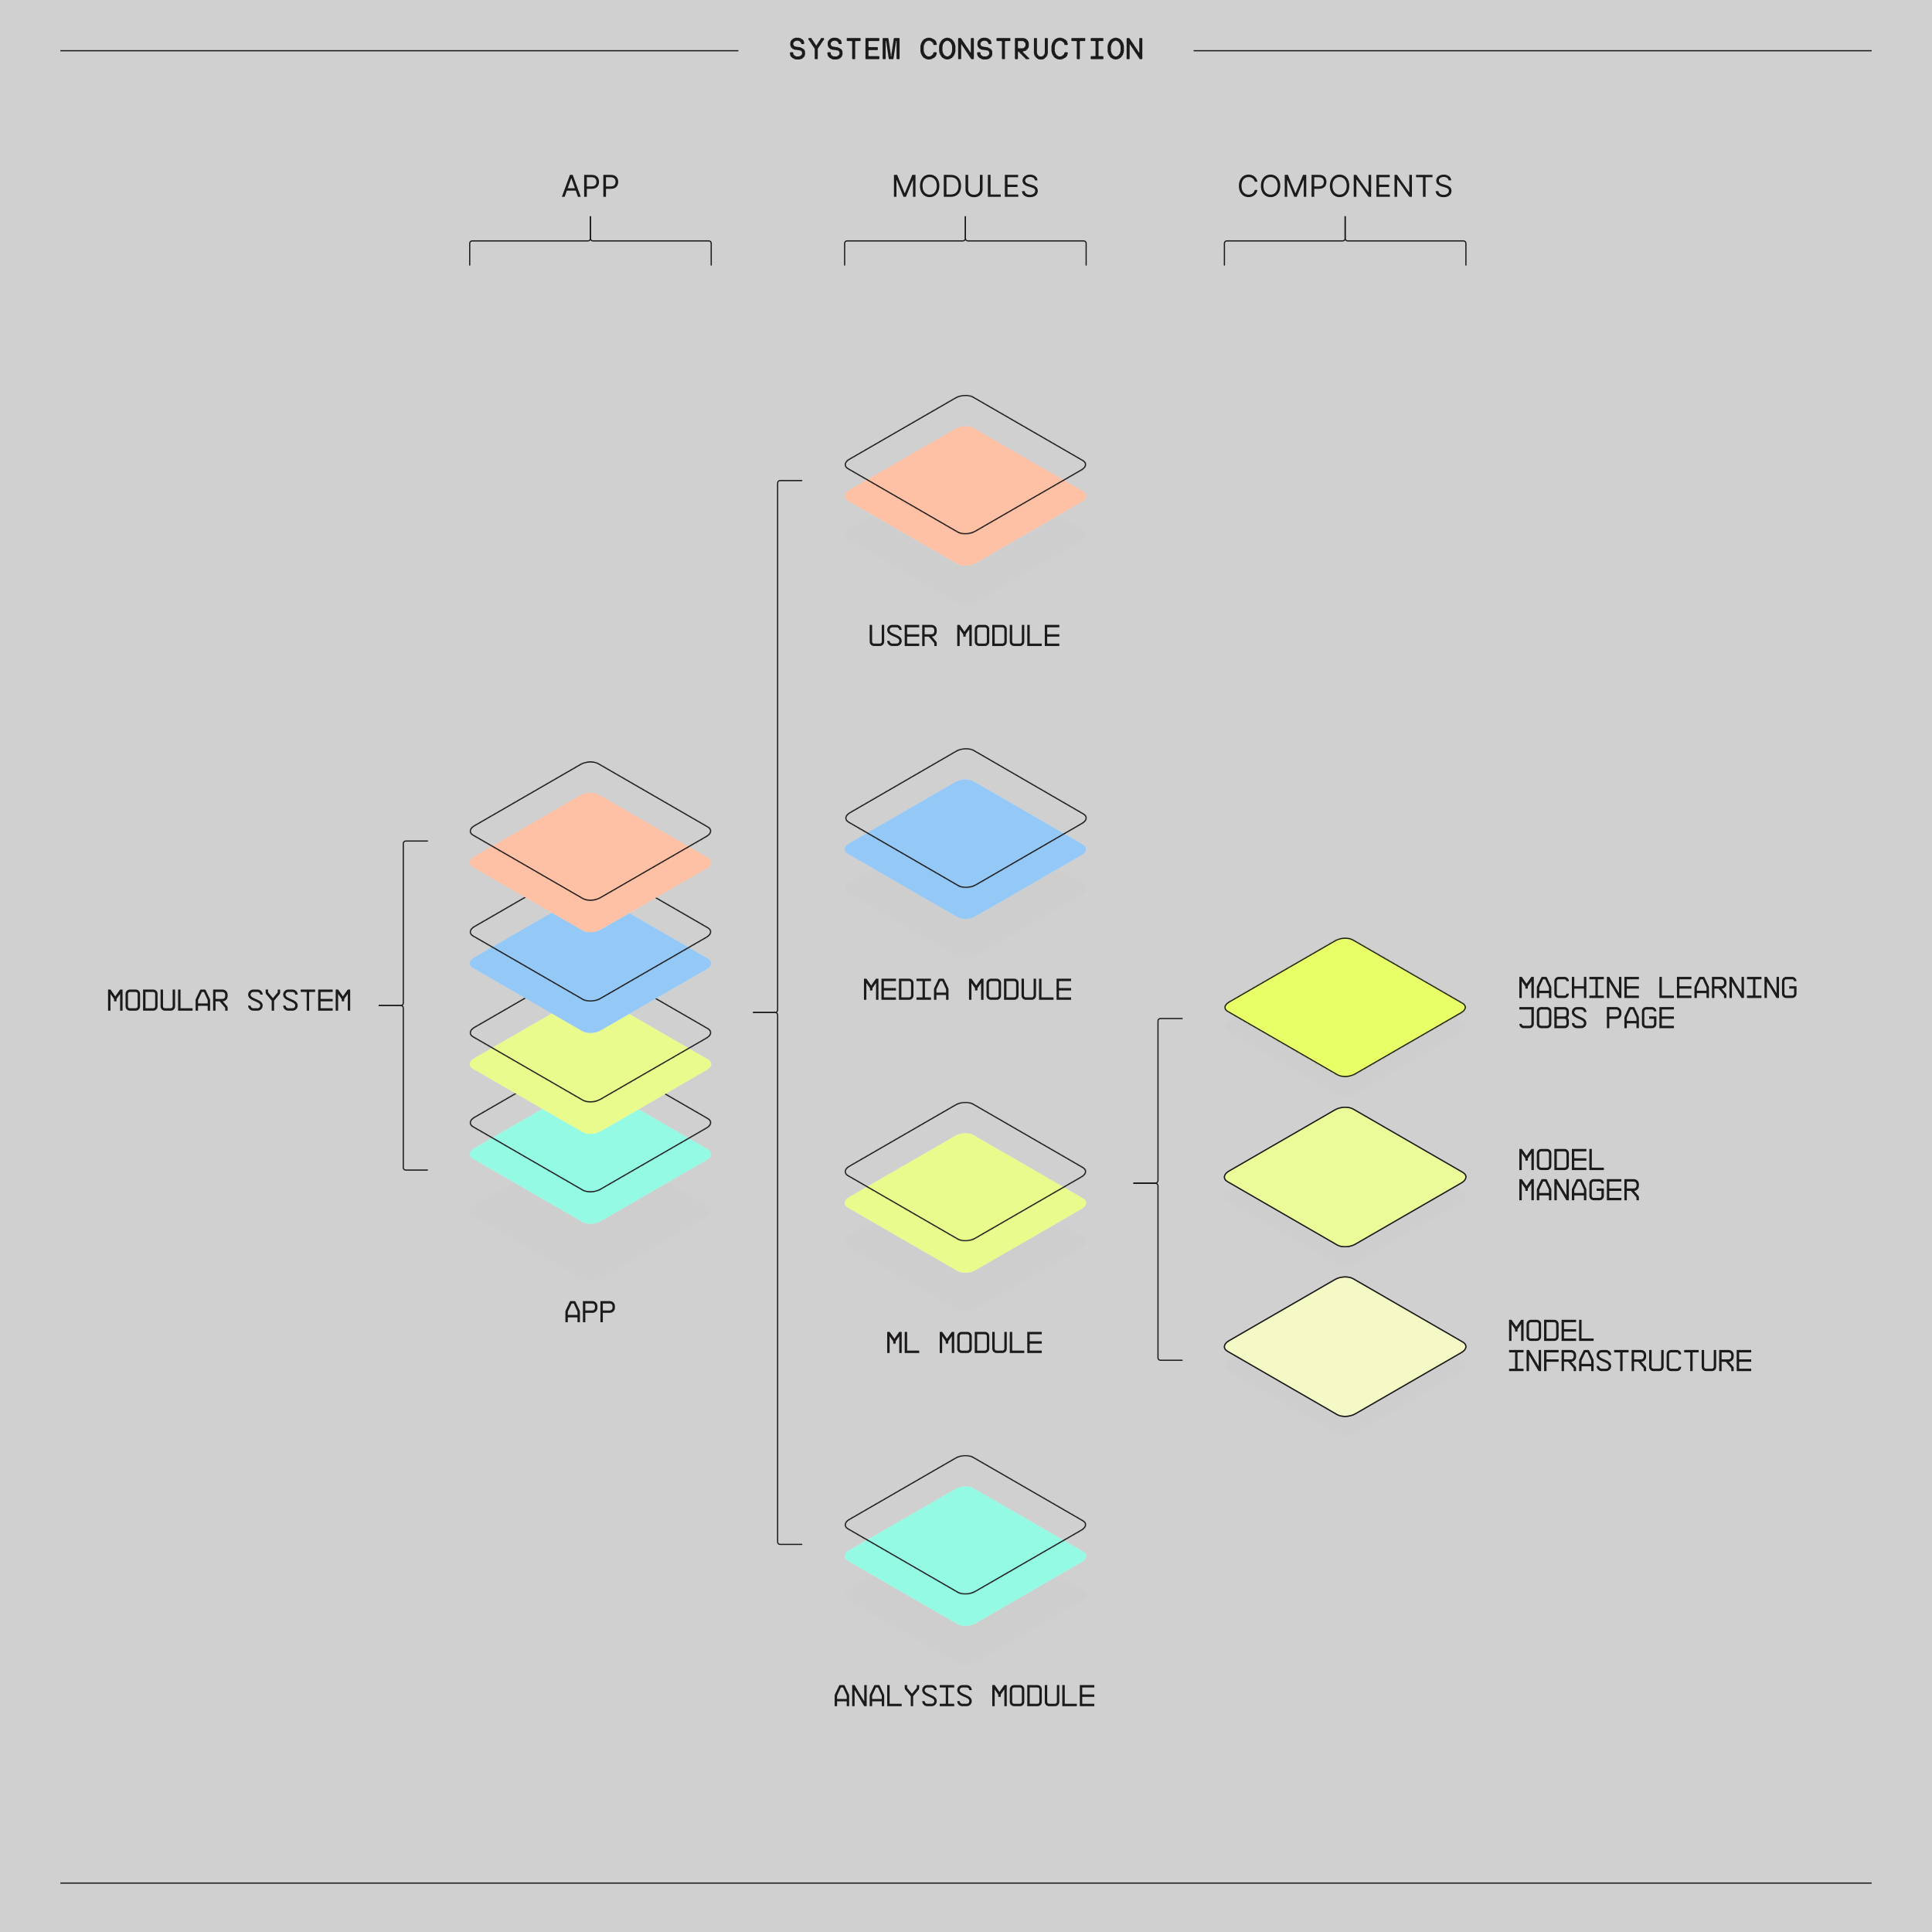 <svg width="3200" height="3200" viewBox="0 0 3200 3200" fill="none" xmlns="http://www.w3.org/2000/svg">
<rect width="3200" height="3200" fill="#d0d0d0aa"/>
<path d="M1178 439V403C1178 400.791 1176.21 399 1174 399H982C979.791 399 978 397.209 978 395L978 359" stroke="#1C1A1A" stroke-width="2" stroke-linecap="round" stroke-linejoin="round"/>
<path d="M778 439V403C778 400.791 779.791 399 782 399H974C976.209 399 978 397.209 978 395L978 359" stroke="#1C1A1A" stroke-width="2" stroke-linecap="round" stroke-linejoin="round"/>
<path d="M935.262 326H930.646L943.998 289.636H948.543L961.896 326H957.279L946.413 295.389H946.129L935.262 326ZM936.967 311.795H955.575V315.702H936.967V311.795ZM967.56 326V289.636H979.847C982.699 289.636 985.031 290.151 986.842 291.181C988.665 292.199 990.015 293.578 990.891 295.318C991.767 297.058 992.205 299 992.205 301.142C992.205 303.285 991.767 305.232 990.891 306.984C990.027 308.736 988.689 310.132 986.878 311.174C985.067 312.204 982.747 312.719 979.918 312.719H971.111V308.812H979.776C981.729 308.812 983.297 308.475 984.481 307.8C985.665 307.126 986.523 306.214 987.055 305.066C987.6 303.906 987.872 302.598 987.872 301.142C987.872 299.686 987.6 298.384 987.055 297.236C986.523 296.088 985.659 295.188 984.463 294.537C983.268 293.874 981.681 293.543 979.705 293.543H971.963V326H967.56ZM999.298 326V289.636H1011.58C1014.44 289.636 1016.77 290.151 1018.58 291.181C1020.4 292.199 1021.75 293.578 1022.63 295.318C1023.5 297.058 1023.94 299 1023.94 301.142C1023.94 303.285 1023.5 305.232 1022.63 306.984C1021.76 308.736 1020.43 310.132 1018.62 311.174C1016.81 312.204 1014.48 312.719 1011.66 312.719H1002.85V308.812H1011.51C1013.47 308.812 1015.04 308.475 1016.22 307.8C1017.4 307.126 1018.26 306.214 1018.79 305.066C1019.34 303.906 1019.61 302.598 1019.61 301.142C1019.61 299.686 1019.34 298.384 1018.79 297.236C1018.26 296.088 1017.4 295.188 1016.2 294.537C1015.01 293.874 1013.42 293.543 1011.44 293.543H1003.7V326H999.298Z" fill="#1C1A1A"/>
<path d="M1799 439V403C1799 400.791 1797.21 399 1795 399H1603C1600.79 399 1599 397.209 1599 395L1599 359" stroke="#1C1A1A" stroke-width="2" stroke-linecap="round" stroke-linejoin="round"/>
<path d="M1399 439V403C1399 400.791 1400.79 399 1403 399H1595C1597.21 399 1599 397.209 1599 395L1599 359" stroke="#1C1A1A" stroke-width="2" stroke-linecap="round" stroke-linejoin="round"/>
<path d="M1480.67 289.636H1485.93L1498.29 319.821H1498.71L1511.07 289.636H1516.33V326H1512.21V298.372H1511.85L1500.49 326H1496.51L1485.15 298.372H1484.79V326H1480.67V289.636ZM1555.84 307.818C1555.84 311.653 1555.15 314.968 1553.76 317.761C1552.38 320.555 1550.48 322.709 1548.06 324.224C1545.65 325.74 1542.89 326.497 1539.79 326.497C1536.69 326.497 1533.93 325.74 1531.51 324.224C1529.1 322.709 1527.2 320.555 1525.81 317.761C1524.43 314.968 1523.74 311.653 1523.74 307.818C1523.74 303.983 1524.43 300.669 1525.81 297.875C1527.2 295.081 1529.1 292.927 1531.51 291.412C1533.93 289.897 1536.69 289.139 1539.79 289.139C1542.89 289.139 1545.65 289.897 1548.06 291.412C1550.48 292.927 1552.38 295.081 1553.76 297.875C1555.15 300.669 1555.84 303.983 1555.84 307.818ZM1551.58 307.818C1551.58 304.67 1551.05 302.012 1550 299.846C1548.95 297.68 1547.54 296.04 1545.75 294.928C1543.98 293.815 1541.99 293.259 1539.79 293.259C1537.59 293.259 1535.59 293.815 1533.8 294.928C1532.03 296.04 1530.61 297.68 1529.56 299.846C1528.52 302.012 1528 304.67 1528 307.818C1528 310.967 1528.52 313.624 1529.56 315.79C1530.61 317.957 1532.03 319.596 1533.8 320.709C1535.59 321.821 1537.59 322.378 1539.79 322.378C1541.99 322.378 1543.98 321.821 1545.75 320.709C1547.54 319.596 1548.95 317.957 1550 315.79C1551.05 313.624 1551.58 310.967 1551.58 307.818ZM1574.46 326H1563.24V289.636H1574.96C1578.49 289.636 1581.51 290.364 1584.02 291.82C1586.53 293.264 1588.45 295.342 1589.79 298.053C1591.12 300.751 1591.79 303.983 1591.79 307.747C1591.79 311.535 1591.12 314.796 1589.77 317.531C1588.42 320.253 1586.45 322.348 1583.87 323.816C1581.29 325.272 1578.16 326 1574.46 326ZM1567.65 322.094H1574.18C1577.19 322.094 1579.68 321.514 1581.65 320.354C1583.63 319.194 1585.11 317.542 1586.08 315.4C1587.05 313.257 1587.53 310.706 1587.53 307.747C1587.53 304.812 1587.05 302.284 1586.09 300.165C1585.14 298.035 1583.7 296.401 1581.8 295.265C1579.89 294.117 1577.52 293.543 1574.68 293.543H1567.65V322.094ZM1623.04 289.636H1627.45V313.713C1627.45 316.199 1626.86 318.418 1625.69 320.371C1624.53 322.313 1622.89 323.846 1620.77 324.97C1618.65 326.083 1616.17 326.639 1613.31 326.639C1610.46 326.639 1607.97 326.083 1605.86 324.97C1603.74 323.846 1602.09 322.313 1600.92 320.371C1599.76 318.418 1599.18 316.199 1599.18 313.713V289.636H1603.58V313.358C1603.58 315.134 1603.97 316.714 1604.76 318.099C1605.54 319.472 1606.65 320.555 1608.09 321.348C1609.55 322.129 1611.29 322.52 1613.31 322.52C1615.34 322.52 1617.08 322.129 1618.53 321.348C1619.99 320.555 1621.1 319.472 1621.87 318.099C1622.65 316.714 1623.04 315.134 1623.04 313.358V289.636ZM1636.24 326V289.636H1640.64V322.094H1657.55V326H1636.24ZM1664.37 326V289.636H1686.31V293.543H1668.77V305.83H1685.17V309.736H1668.77V322.094H1686.6V326H1664.37ZM1714.13 298.727C1713.92 296.928 1713.06 295.531 1711.54 294.537C1710.03 293.543 1708.17 293.045 1705.97 293.045C1704.36 293.045 1702.95 293.306 1701.74 293.827C1700.55 294.348 1699.61 295.064 1698.94 295.975C1698.27 296.887 1697.94 297.922 1697.94 299.082C1697.94 300.053 1698.17 300.888 1698.63 301.586C1699.11 302.272 1699.71 302.847 1700.44 303.308C1701.18 303.758 1701.95 304.131 1702.75 304.427C1703.56 304.711 1704.3 304.942 1704.97 305.119L1708.67 306.114C1709.61 306.362 1710.67 306.705 1711.83 307.143C1713 307.581 1714.12 308.179 1715.18 308.937C1716.26 309.683 1717.15 310.641 1717.85 311.813C1718.54 312.985 1718.89 314.423 1718.89 316.128C1718.89 318.093 1718.38 319.868 1717.35 321.455C1716.33 323.041 1714.84 324.301 1712.87 325.237C1710.92 326.172 1708.55 326.639 1705.75 326.639C1703.15 326.639 1700.89 326.219 1698.99 325.379C1697.09 324.538 1695.6 323.366 1694.51 321.863C1693.44 320.36 1692.83 318.614 1692.69 316.625H1697.23C1697.35 317.998 1697.81 319.134 1698.62 320.034C1699.43 320.922 1700.46 321.585 1701.71 322.023C1702.96 322.449 1704.31 322.662 1705.75 322.662C1707.43 322.662 1708.94 322.39 1710.28 321.845C1711.62 321.289 1712.68 320.519 1713.46 319.537C1714.24 318.543 1714.63 317.383 1714.63 316.057C1714.63 314.849 1714.29 313.867 1713.62 313.109C1712.94 312.352 1712.06 311.736 1710.96 311.263C1709.86 310.789 1708.67 310.375 1707.39 310.02L1702.91 308.741C1700.07 307.925 1697.82 306.759 1696.17 305.244C1694.51 303.728 1693.68 301.746 1693.68 299.295C1693.68 297.259 1694.23 295.484 1695.33 293.969C1696.44 292.442 1697.94 291.258 1699.81 290.418C1701.69 289.565 1703.79 289.139 1706.11 289.139C1708.45 289.139 1710.54 289.559 1712.36 290.4C1714.18 291.228 1715.63 292.365 1716.69 293.809C1717.77 295.253 1718.34 296.893 1718.4 298.727H1714.13Z" fill="#1C1A1A"/>
<path d="M2428 439V403C2428 400.791 2426.21 399 2424 399H2232C2229.79 399 2228 397.209 2228 395L2228 359" stroke="#1C1A1A" stroke-width="2" stroke-linecap="round" stroke-linejoin="round"/>
<path d="M2028 439V403C2028 400.791 2029.79 399 2032 399H2224C2226.21 399 2228 397.209 2228 395L2228 359" stroke="#1C1A1A" stroke-width="2" stroke-linecap="round" stroke-linejoin="round"/>
<path d="M2082.71 301H2078.31C2078.05 299.733 2077.59 298.621 2076.94 297.662C2076.3 296.703 2075.52 295.898 2074.6 295.247C2073.68 294.584 2072.67 294.087 2071.56 293.756C2070.45 293.424 2069.29 293.259 2068.08 293.259C2065.88 293.259 2063.88 293.815 2062.1 294.928C2060.32 296.04 2058.91 297.68 2057.85 299.846C2056.81 302.012 2056.29 304.67 2056.29 307.818C2056.29 310.967 2056.81 313.624 2057.85 315.79C2058.91 317.957 2060.32 319.596 2062.1 320.709C2063.88 321.821 2065.88 322.378 2068.08 322.378C2069.29 322.378 2070.45 322.212 2071.56 321.881C2072.67 321.549 2073.68 321.058 2074.6 320.407C2075.52 319.744 2076.3 318.933 2076.94 317.974C2077.59 317.004 2078.05 315.891 2078.31 314.636H2082.71C2082.38 316.495 2081.77 318.158 2080.9 319.626C2080.02 321.094 2078.93 322.342 2077.63 323.372C2076.33 324.39 2074.87 325.165 2073.25 325.698C2071.64 326.231 2069.91 326.497 2068.08 326.497C2064.98 326.497 2062.22 325.74 2059.8 324.224C2057.39 322.709 2055.49 320.555 2054.11 317.761C2052.72 314.968 2052.03 311.653 2052.03 307.818C2052.03 303.983 2052.72 300.669 2054.11 297.875C2055.49 295.081 2057.39 292.927 2059.8 291.412C2062.22 289.897 2064.98 289.139 2068.08 289.139C2069.91 289.139 2071.64 289.406 2073.25 289.938C2074.87 290.471 2076.33 291.252 2077.63 292.282C2078.93 293.3 2080.02 294.543 2080.9 296.011C2081.77 297.467 2082.38 299.13 2082.71 301ZM2120.51 307.818C2120.51 311.653 2119.81 314.968 2118.43 317.761C2117.04 320.555 2115.14 322.709 2112.73 324.224C2110.32 325.74 2107.56 326.497 2104.46 326.497C2101.35 326.497 2098.6 325.74 2096.18 324.224C2093.77 322.709 2091.87 320.555 2090.48 317.761C2089.1 314.968 2088.4 311.653 2088.4 307.818C2088.4 303.983 2089.1 300.669 2090.48 297.875C2091.87 295.081 2093.77 292.927 2096.18 291.412C2098.6 289.897 2101.35 289.139 2104.46 289.139C2107.56 289.139 2110.32 289.897 2112.73 291.412C2115.14 292.927 2117.04 295.081 2118.43 297.875C2119.81 300.669 2120.51 303.983 2120.51 307.818ZM2116.25 307.818C2116.25 304.67 2115.72 302.012 2114.67 299.846C2113.62 297.68 2112.21 296.04 2110.42 294.928C2108.65 293.815 2106.66 293.259 2104.46 293.259C2102.25 293.259 2100.26 293.815 2098.47 294.928C2096.7 296.04 2095.28 297.68 2094.23 299.846C2093.19 302.012 2092.67 304.67 2092.67 307.818C2092.67 310.967 2093.19 313.624 2094.23 315.79C2095.28 317.957 2096.7 319.596 2098.47 320.709C2100.26 321.821 2102.25 322.378 2104.46 322.378C2106.66 322.378 2108.65 321.821 2110.42 320.709C2112.21 319.596 2113.62 317.957 2114.67 315.79C2115.72 313.624 2116.25 310.967 2116.25 307.818ZM2127.91 289.636H2133.17L2145.52 319.821H2145.95L2158.31 289.636H2163.56V326H2159.45V298.372H2159.09L2147.73 326H2143.75L2132.39 298.372H2132.03V326H2127.91V289.636ZM2172.39 326V289.636H2184.68C2187.53 289.636 2189.87 290.151 2191.68 291.181C2193.5 292.199 2194.85 293.578 2195.72 295.318C2196.6 297.058 2197.04 299 2197.04 301.142C2197.04 303.285 2196.6 305.232 2195.72 306.984C2194.86 308.736 2193.52 310.132 2191.71 311.174C2189.9 312.204 2187.58 312.719 2184.75 312.719H2175.94V308.812H2184.61C2186.56 308.812 2188.13 308.475 2189.31 307.8C2190.5 307.126 2191.36 306.214 2191.89 305.066C2192.43 303.906 2192.71 302.598 2192.71 301.142C2192.71 299.686 2192.43 298.384 2191.89 297.236C2191.36 296.088 2190.49 295.188 2189.3 294.537C2188.1 293.874 2186.52 293.543 2184.54 293.543H2176.8V326H2172.39ZM2234.81 307.818C2234.81 311.653 2234.12 314.968 2232.74 317.761C2231.35 320.555 2229.45 322.709 2227.04 324.224C2224.62 325.74 2221.86 326.497 2218.76 326.497C2215.66 326.497 2212.9 325.74 2210.49 324.224C2208.07 322.709 2206.17 320.555 2204.79 317.761C2203.4 314.968 2202.71 311.653 2202.71 307.818C2202.71 303.983 2203.4 300.669 2204.79 297.875C2206.17 295.081 2208.07 292.927 2210.49 291.412C2212.9 289.897 2215.66 289.139 2218.76 289.139C2221.86 289.139 2224.62 289.897 2227.04 291.412C2229.45 292.927 2231.35 295.081 2232.74 297.875C2234.12 300.669 2234.81 303.983 2234.81 307.818ZM2230.55 307.818C2230.55 304.67 2230.03 302.012 2228.97 299.846C2227.93 297.68 2226.52 296.04 2224.73 294.928C2222.95 293.815 2220.96 293.259 2218.76 293.259C2216.56 293.259 2214.57 293.815 2212.78 294.928C2211 296.04 2209.59 297.68 2208.54 299.846C2207.49 302.012 2206.97 304.67 2206.97 307.818C2206.97 310.967 2207.49 313.624 2208.54 315.79C2209.59 317.957 2211 319.596 2212.78 320.709C2214.57 321.821 2216.56 322.378 2218.76 322.378C2220.96 322.378 2222.95 321.821 2224.73 320.709C2226.52 319.596 2227.93 317.957 2228.97 315.79C2230.03 313.624 2230.55 310.967 2230.55 307.818ZM2271.05 289.636V326H2266.79L2246.98 297.449H2246.62V326H2242.22V289.636H2246.48L2266.37 318.259H2266.72V289.636H2271.05ZM2279.86 326V289.636H2301.81V293.543H2284.27V305.83H2300.67V309.736H2284.27V322.094H2302.09V326H2279.86ZM2338.58 289.636V326H2334.32L2314.51 297.449H2314.15V326H2309.75V289.636H2314.01L2333.89 318.259H2334.25V289.636H2338.58ZM2345.41 293.543V289.636H2372.68V293.543H2361.24V326H2356.84V293.543H2345.41ZM2399.36 298.727C2399.15 296.928 2398.28 295.531 2396.77 294.537C2395.25 293.543 2393.39 293.045 2391.19 293.045C2389.58 293.045 2388.17 293.306 2386.97 293.827C2385.77 294.348 2384.84 295.064 2384.16 295.975C2383.5 296.887 2383.17 297.922 2383.17 299.082C2383.17 300.053 2383.4 300.888 2383.86 301.586C2384.33 302.272 2384.94 302.847 2385.67 303.308C2386.4 303.758 2387.17 304.131 2387.98 304.427C2388.78 304.711 2389.52 304.942 2390.2 305.119L2393.89 306.114C2394.84 306.362 2395.89 306.705 2397.05 307.143C2398.22 307.581 2399.34 308.179 2400.41 308.937C2401.48 309.683 2402.37 310.641 2403.07 311.813C2403.77 312.985 2404.12 314.423 2404.12 316.128C2404.12 318.093 2403.6 319.868 2402.57 321.455C2401.56 323.041 2400.06 324.301 2398.1 325.237C2396.15 326.172 2393.77 326.639 2390.98 326.639C2388.38 326.639 2386.12 326.219 2384.21 325.379C2382.32 324.538 2380.83 323.366 2379.74 321.863C2378.66 320.36 2378.05 318.614 2377.91 316.625H2382.46C2382.58 317.998 2383.04 319.134 2383.84 320.034C2384.66 320.922 2385.69 321.585 2386.93 322.023C2388.19 322.449 2389.54 322.662 2390.98 322.662C2392.66 322.662 2394.17 322.39 2395.51 321.845C2396.84 321.289 2397.9 320.519 2398.69 319.537C2399.47 318.543 2399.86 317.383 2399.86 316.057C2399.86 314.849 2399.52 313.867 2398.85 313.109C2398.17 312.352 2397.28 311.736 2396.18 311.263C2395.08 310.789 2393.89 310.375 2392.61 310.02L2388.14 308.741C2385.3 307.925 2383.05 306.759 2381.39 305.244C2379.73 303.728 2378.91 301.746 2378.91 299.295C2378.91 297.259 2379.46 295.484 2380.56 293.969C2381.67 292.442 2383.16 291.258 2385.03 290.418C2386.91 289.565 2389.01 289.139 2391.33 289.139C2393.68 289.139 2395.76 289.559 2397.58 290.4C2399.41 291.228 2400.85 292.365 2401.92 293.809C2402.99 295.253 2403.56 296.893 2403.62 298.727H2399.36Z" fill="#1C1A1A"/>
<path d="M1328 796H1292C1289.79 796 1288 797.791 1288 800V1673C1288 1675.21 1286.21 1677 1284 1677L1248 1677" stroke="#1C1A1A" stroke-width="2" stroke-linecap="round" stroke-linejoin="round"/>
<path d="M1328 2558H1292C1289.79 2558 1288 2556.21 1288 2554V1681C1288 1678.79 1286.21 1677 1284 1677L1248 1677" stroke="#1C1A1A" stroke-width="2" stroke-linecap="round" stroke-linejoin="round"/>
<g filter="url(#filter0_d_403_3507)">
<path fill-rule="evenodd" clip-rule="evenodd" d="M1585.69 2156.99L1404.21 2052.18C1396.5 2047.73 1397.46 2039.95 1406.36 2034.81L1582.23 1933.25C1591.13 1928.11 1604.6 1927.55 1612.31 1932.01L1793.79 2036.82C1801.5 2041.27 1800.54 2049.05 1791.64 2054.19L1615.77 2155.75C1606.87 2160.89 1593.4 2161.45 1585.69 2156.99" fill="#1C1A1A" fill-opacity="0.01"/>
</g>
<path fill-rule="evenodd" clip-rule="evenodd" d="M1585.69 2104.99L1404.21 2000.18C1396.5 1995.73 1397.46 1987.95 1406.36 1982.81L1582.23 1881.25C1591.13 1876.11 1604.6 1875.55 1612.31 1880.01L1793.79 1984.82C1801.5 1989.27 1800.54 1997.05 1791.64 2002.19L1615.77 2103.75C1606.87 2108.89 1593.4 2109.45 1585.69 2104.99" fill="#FFF8F1"/>
<path opacity="0.6" fill-rule="evenodd" clip-rule="evenodd" d="M1585.69 2104.99L1404.21 2000.18C1396.5 1995.73 1397.46 1987.95 1406.36 1982.81L1582.23 1881.25C1591.13 1876.11 1604.6 1875.55 1612.31 1880.01L1793.79 1984.82C1801.5 1989.27 1800.54 1997.05 1791.64 2002.19L1615.77 2103.75C1606.87 2108.89 1593.4 2109.45 1585.69 2104.99" fill="#CAFF01" fill-opacity="0.7"/>
<mask id="path-15-inside-1_403_3507" fill="white">
<path fill-rule="evenodd" clip-rule="evenodd" d="M1585.69 2052.99L1404.21 1948.18C1396.5 1943.73 1397.46 1935.95 1406.36 1930.81L1582.23 1829.25C1591.13 1824.11 1604.6 1823.55 1612.31 1828.01L1793.79 1932.82C1801.5 1937.27 1800.54 1945.05 1791.64 1950.19L1615.77 2051.75C1606.87 2056.89 1593.4 2057.45 1585.69 2052.99"/>
</mask>
<path d="M1404.21 1948.18L1403.2 1949.92L1403.2 1949.92L1404.21 1948.18ZM1406.36 1930.81L1405.36 1929.08L1405.36 1929.08L1406.36 1930.81ZM1582.23 1829.25L1581.23 1827.52L1581.23 1827.52L1582.23 1829.25ZM1612.31 1828.01L1613.31 1826.27L1613.31 1826.27L1612.31 1828.01ZM1793.79 1932.82L1794.8 1931.08L1794.8 1931.08L1793.79 1932.82ZM1791.64 1950.19L1792.64 1951.92L1792.64 1951.92L1791.64 1950.19ZM1615.77 2051.75L1614.77 2050.01L1614.77 2050.01L1615.77 2051.75ZM1586.69 2051.26L1405.21 1946.45L1403.2 1949.92L1584.69 2054.73L1586.69 2051.26ZM1405.21 1946.45C1401.83 1944.5 1400.78 1942.13 1401.04 1940C1401.32 1937.73 1403.2 1934.95 1407.36 1932.54L1405.36 1929.08C1400.63 1931.82 1397.57 1935.5 1397.07 1939.51C1396.55 1943.68 1398.87 1947.42 1403.2 1949.92L1405.21 1946.45ZM1407.36 1932.54L1583.23 1830.98L1581.23 1827.52L1405.36 1929.08L1407.36 1932.54ZM1583.23 1830.98C1587.35 1828.6 1592.62 1827.24 1597.8 1827.03C1603 1826.81 1607.88 1827.76 1611.31 1829.74L1613.31 1826.27C1609.02 1823.8 1603.32 1822.8 1597.63 1823.03C1591.92 1823.27 1586 1824.76 1581.23 1827.52L1583.23 1830.98ZM1611.31 1829.74L1792.79 1934.55L1794.8 1931.08L1613.31 1826.27L1611.31 1829.74ZM1792.79 1934.55C1796.17 1936.5 1797.22 1938.87 1796.96 1941C1796.68 1943.27 1794.8 1946.05 1790.64 1948.46L1792.64 1951.92C1797.37 1949.18 1800.43 1945.5 1800.93 1941.49C1801.45 1937.32 1799.13 1933.58 1794.8 1931.08L1792.79 1934.55ZM1790.64 1948.46L1614.77 2050.01L1616.77 2053.48L1792.64 1951.92L1790.64 1948.46ZM1614.77 2050.01C1610.65 2052.4 1605.38 2053.76 1600.2 2053.97C1595 2054.19 1590.12 2053.24 1586.69 2051.26L1584.69 2054.73C1588.98 2057.2 1594.68 2058.2 1600.37 2057.97C1606.08 2057.73 1612 2056.24 1616.77 2053.48L1614.77 2050.01Z" fill="#1C1A1A" mask="url(#path-15-inside-1_403_3507)"/>
<g filter="url(#filter1_d_403_3507)">
<path fill-rule="evenodd" clip-rule="evenodd" d="M1585.69 2741.99L1404.21 2637.18C1396.5 2632.73 1397.46 2624.95 1406.36 2619.81L1582.23 2518.25C1591.13 2513.11 1604.6 2512.55 1612.31 2517.01L1793.79 2621.82C1801.5 2626.27 1800.54 2634.05 1791.64 2639.19L1615.77 2740.75C1606.87 2745.89 1593.4 2746.45 1585.69 2741.99" fill="#1C1A1A" fill-opacity="0.01"/>
</g>
<path fill-rule="evenodd" clip-rule="evenodd" d="M1585.69 2689.99L1404.21 2585.18C1396.5 2580.73 1397.46 2572.95 1406.36 2567.81L1582.23 2466.25C1591.13 2461.11 1604.6 2460.55 1612.31 2465.01L1793.79 2569.82C1801.5 2574.27 1800.54 2582.05 1791.64 2587.19L1615.77 2688.75C1606.87 2693.89 1593.4 2694.45 1585.69 2689.99" fill="#FFF8F1"/>
<path opacity="0.6" fill-rule="evenodd" clip-rule="evenodd" d="M1585.69 2689.99L1404.21 2585.18C1396.5 2580.73 1397.46 2572.95 1406.36 2567.81L1582.23 2466.25C1591.13 2461.11 1604.6 2460.55 1612.31 2465.01L1793.79 2569.82C1801.5 2574.27 1800.54 2582.05 1791.64 2587.19L1615.77 2688.75C1606.87 2693.89 1593.4 2694.45 1585.69 2689.99" fill="#04FDD2" fill-opacity="0.7"/>
<mask id="path-20-inside-2_403_3507" fill="white">
<path fill-rule="evenodd" clip-rule="evenodd" d="M1585.69 2637.99L1404.21 2533.18C1396.5 2528.73 1397.46 2520.95 1406.36 2515.81L1582.23 2414.25C1591.13 2409.11 1604.6 2408.55 1612.31 2413.01L1793.79 2517.82C1801.5 2522.27 1800.54 2530.05 1791.64 2535.19L1615.77 2636.75C1606.87 2641.89 1593.4 2642.45 1585.69 2637.99"/>
</mask>
<path d="M1404.21 2533.18L1403.2 2534.92L1403.2 2534.92L1404.21 2533.18ZM1406.36 2515.81L1405.36 2514.08L1405.36 2514.08L1406.36 2515.81ZM1582.23 2414.25L1581.23 2412.52L1581.23 2412.52L1582.23 2414.25ZM1612.31 2413.01L1613.31 2411.27L1613.31 2411.27L1612.31 2413.01ZM1793.79 2517.82L1794.8 2516.08L1794.8 2516.08L1793.79 2517.82ZM1791.64 2535.19L1792.64 2536.92L1792.64 2536.92L1791.64 2535.19ZM1615.77 2636.75L1614.77 2635.01L1614.77 2635.01L1615.77 2636.75ZM1586.69 2636.26L1405.21 2531.45L1403.2 2534.92L1584.69 2639.73L1586.69 2636.26ZM1405.21 2531.45C1401.83 2529.5 1400.78 2527.13 1401.04 2525C1401.32 2522.73 1403.2 2519.95 1407.36 2517.54L1405.36 2514.08C1400.63 2516.82 1397.57 2520.5 1397.07 2524.51C1396.55 2528.68 1398.87 2532.42 1403.2 2534.92L1405.21 2531.45ZM1407.36 2517.54L1583.23 2415.98L1581.23 2412.52L1405.36 2514.08L1407.36 2517.54ZM1583.23 2415.98C1587.35 2413.6 1592.62 2412.24 1597.8 2412.03C1603 2411.81 1607.88 2412.76 1611.31 2414.74L1613.31 2411.27C1609.02 2408.8 1603.32 2407.8 1597.63 2408.03C1591.92 2408.27 1586 2409.76 1581.23 2412.52L1583.23 2415.98ZM1611.31 2414.74L1792.79 2519.55L1794.8 2516.08L1613.31 2411.27L1611.31 2414.74ZM1792.79 2519.55C1796.17 2521.5 1797.22 2523.87 1796.96 2526C1796.68 2528.27 1794.8 2531.05 1790.64 2533.46L1792.64 2536.92C1797.37 2534.18 1800.43 2530.5 1800.93 2526.49C1801.45 2522.32 1799.13 2518.58 1794.8 2516.08L1792.79 2519.55ZM1790.64 2533.46L1614.77 2635.01L1616.77 2638.48L1792.64 2536.92L1790.64 2533.46ZM1614.77 2635.01C1610.65 2637.4 1605.38 2638.76 1600.2 2638.97C1595 2639.19 1590.12 2638.24 1586.69 2636.26L1584.69 2639.73C1588.98 2642.2 1594.68 2643.2 1600.37 2642.97C1606.08 2642.73 1612 2641.24 1616.77 2638.48L1614.77 2635.01Z" fill="#1C1A1A" mask="url(#path-20-inside-2_403_3507)"/>
<g filter="url(#filter2_d_403_3507)">
<path fill-rule="evenodd" clip-rule="evenodd" d="M1585.69 985.994L1404.21 881.185C1396.5 876.732 1397.46 868.955 1406.36 863.813L1582.23 762.253C1591.13 757.112 1604.6 756.553 1612.31 761.006L1793.79 865.815C1801.5 870.268 1800.54 878.045 1791.64 883.187L1615.77 984.746C1606.87 989.888 1593.4 990.447 1585.69 985.994" fill="#1C1A1A" fill-opacity="0.01"/>
</g>
<path fill-rule="evenodd" clip-rule="evenodd" d="M1585.69 933.994L1404.21 829.185C1396.5 824.732 1397.46 816.955 1406.36 811.813L1582.23 710.253C1591.13 705.112 1604.6 704.553 1612.31 709.006L1793.79 813.815C1801.5 818.268 1800.54 826.045 1791.64 831.187L1615.77 932.746C1606.87 937.888 1593.4 938.447 1585.69 933.994" fill="#FFF8F1"/>
<path opacity="0.6" fill-rule="evenodd" clip-rule="evenodd" d="M1585.69 933.994L1404.21 829.185C1396.5 824.732 1397.46 816.955 1406.36 811.813L1582.23 710.253C1591.13 705.112 1604.6 704.553 1612.31 709.006L1793.79 813.815C1801.5 818.268 1800.54 826.045 1791.64 831.187L1615.77 932.746C1606.87 937.888 1593.4 938.447 1585.69 933.994" fill="#FE763C" fill-opacity="0.7"/>
<mask id="path-25-inside-3_403_3507" fill="white">
<path fill-rule="evenodd" clip-rule="evenodd" d="M1585.69 881.994L1404.21 777.185C1396.5 772.732 1397.46 764.955 1406.36 759.813L1582.23 658.253C1591.13 653.112 1604.6 652.553 1612.31 657.006L1793.79 761.815C1801.5 766.268 1800.54 774.045 1791.64 779.187L1615.77 880.746C1606.87 885.888 1593.4 886.447 1585.69 881.994"/>
</mask>
<path d="M1404.21 777.185L1403.2 778.917L1403.2 778.917L1404.21 777.185ZM1406.36 759.813L1405.36 758.081L1405.36 758.081L1406.36 759.813ZM1582.23 658.253L1581.23 656.521L1581.23 656.521L1582.23 658.253ZM1612.31 657.006L1613.31 655.274L1613.31 655.274L1612.31 657.006ZM1793.79 761.815L1794.8 760.083L1794.8 760.083L1793.79 761.815ZM1791.64 779.187L1792.64 780.919L1792.64 780.919L1791.64 779.187ZM1615.77 880.746L1614.77 879.014L1614.77 879.014L1615.77 880.746ZM1586.69 880.262L1405.21 775.453L1403.2 778.917L1584.69 883.726L1586.69 880.262ZM1405.21 775.453C1401.83 773.501 1400.78 771.125 1401.04 769.004C1401.32 766.727 1403.2 763.951 1407.36 761.545L1405.36 758.081C1400.63 760.817 1397.57 764.5 1397.07 768.51C1396.55 772.676 1398.87 776.415 1403.2 778.917L1405.21 775.453ZM1407.36 761.545L1583.23 659.985L1581.23 656.521L1405.36 758.081L1407.36 761.545ZM1583.23 659.985C1587.35 657.603 1592.62 656.245 1597.8 656.03C1603 655.815 1607.88 656.759 1611.31 658.738L1613.31 655.274C1609.02 652.8 1603.32 651.798 1597.63 652.034C1591.92 652.27 1586 653.761 1581.23 656.521L1583.23 659.985ZM1611.31 658.738L1792.79 763.547L1794.8 760.083L1613.31 655.274L1611.31 658.738ZM1792.79 763.547C1796.17 765.498 1797.22 767.875 1796.96 769.996C1796.68 772.273 1794.8 775.05 1790.64 777.455L1792.64 780.919C1797.37 778.183 1800.43 774.5 1800.93 770.489C1801.45 766.323 1799.13 762.584 1794.8 760.083L1792.79 763.547ZM1790.64 777.455L1614.77 879.014L1616.77 882.478L1792.64 780.919L1790.64 777.455ZM1614.77 879.014C1610.65 881.396 1605.38 882.755 1600.2 882.97C1595 883.186 1590.12 882.241 1586.69 880.262L1584.69 883.726C1588.98 886.2 1594.68 887.202 1600.37 886.966C1606.08 886.73 1612 885.238 1616.77 882.478L1614.77 879.014Z" fill="#1C1A1A" mask="url(#path-25-inside-3_403_3507)"/>
<g filter="url(#filter3_d_403_3507)">
<path fill-rule="evenodd" clip-rule="evenodd" d="M1586.69 1571.95L1405.21 1466.89C1397.5 1462.43 1398.46 1454.63 1407.36 1449.48L1583.23 1347.67C1592.13 1342.52 1605.6 1341.96 1613.31 1346.42L1794.79 1451.48C1802.5 1455.95 1801.54 1463.74 1792.64 1468.9L1616.77 1570.7C1607.87 1575.85 1594.4 1576.41 1586.69 1571.95" fill="#1C1A1A" fill-opacity="0.01"/>
</g>
<path fill-rule="evenodd" clip-rule="evenodd" d="M1585.69 1518.99L1404.21 1414.18C1396.5 1409.73 1397.46 1401.95 1406.36 1396.81L1582.23 1295.25C1591.13 1290.11 1604.6 1289.55 1612.31 1294.01L1793.79 1398.82C1801.5 1403.27 1800.54 1411.05 1791.64 1416.19L1615.77 1517.75C1606.87 1522.89 1593.4 1523.45 1585.69 1518.99" fill="#FFF8F1"/>
<path opacity="0.6" fill-rule="evenodd" clip-rule="evenodd" d="M1585.69 1518.99L1404.21 1414.18C1396.5 1409.73 1397.46 1401.95 1406.36 1396.81L1582.23 1295.25C1591.13 1290.11 1604.6 1289.55 1612.31 1294.01L1793.79 1398.82C1801.5 1403.27 1800.54 1411.05 1791.64 1416.19L1615.77 1517.75C1606.87 1522.89 1593.4 1523.45 1585.69 1518.99" fill="#0085FF" fill-opacity="0.7"/>
<mask id="path-30-inside-4_403_3507" fill="white">
<path fill-rule="evenodd" clip-rule="evenodd" d="M1586.69 1467.7L1405.21 1362.64C1397.5 1358.18 1398.46 1350.38 1407.36 1345.23L1583.23 1243.43C1592.13 1238.27 1605.6 1237.71 1613.31 1242.18L1794.79 1347.23C1802.5 1351.7 1801.54 1359.49 1792.64 1364.65L1616.77 1466.45C1607.87 1471.6 1594.4 1472.16 1586.69 1467.7"/>
</mask>
<path d="M1405.21 1362.64L1404.2 1364.37L1404.2 1364.37L1405.21 1362.64ZM1407.36 1345.23L1406.36 1343.5L1406.36 1343.5L1407.36 1345.23ZM1583.23 1243.43L1582.22 1241.69L1582.22 1241.69L1583.23 1243.43ZM1613.31 1242.18L1614.31 1240.44L1614.31 1240.44L1613.31 1242.18ZM1794.79 1347.23L1795.8 1345.5L1795.8 1345.5L1794.79 1347.23ZM1792.64 1364.65L1793.64 1366.38L1793.64 1366.38L1792.64 1364.65ZM1616.77 1466.45L1615.77 1464.72L1615.77 1464.72L1616.77 1466.45ZM1587.7 1465.97L1406.21 1360.91L1404.2 1364.37L1585.69 1469.43L1587.7 1465.97ZM1406.21 1360.91C1402.83 1358.95 1401.78 1356.57 1402.04 1354.44C1402.32 1352.15 1404.2 1349.37 1408.37 1346.96L1406.36 1343.5C1401.62 1346.24 1398.57 1349.93 1398.07 1353.95C1397.55 1358.12 1399.87 1361.86 1404.2 1364.37L1406.21 1360.91ZM1408.37 1346.96L1584.23 1245.16L1582.22 1241.69L1406.36 1343.5L1408.37 1346.96ZM1584.23 1245.16C1588.35 1242.77 1593.62 1241.41 1598.8 1241.19C1604 1240.98 1608.88 1241.92 1612.3 1243.91L1614.31 1240.44C1610.02 1237.96 1604.32 1236.96 1598.63 1237.2C1592.92 1237.43 1587 1238.93 1582.22 1241.69L1584.23 1245.16ZM1612.3 1243.91L1793.79 1348.97L1795.8 1345.5L1614.31 1240.44L1612.3 1243.91ZM1793.79 1348.97C1797.17 1350.92 1798.22 1353.3 1797.96 1355.44C1797.68 1357.72 1795.8 1360.51 1791.63 1362.92L1793.64 1366.38C1798.38 1363.64 1801.43 1359.94 1801.93 1355.93C1802.45 1351.76 1800.13 1348.01 1795.8 1345.5L1793.79 1348.97ZM1791.63 1362.92L1615.77 1464.72L1617.78 1468.18L1793.64 1366.38L1791.63 1362.92ZM1615.77 1464.72C1611.65 1467.11 1606.38 1468.47 1601.2 1468.68C1596 1468.9 1591.12 1467.95 1587.7 1465.97L1585.69 1469.43C1589.98 1471.91 1595.68 1472.92 1601.37 1472.68C1607.08 1472.44 1613 1470.95 1617.78 1468.18L1615.77 1464.72Z" fill="#1C1A1A" mask="url(#path-30-inside-4_403_3507)"/>
<path d="M1464.48 1035H1460.48V1062.85C1460.48 1064.55 1459.03 1066 1457.33 1066H1447.68C1445.93 1066 1444.48 1064.55 1444.48 1062.85V1035H1440.48V1062.85C1440.48 1066.8 1443.68 1070 1447.68 1070H1457.33C1461.28 1070 1464.48 1066.8 1464.48 1062.85V1035ZM1493.53 1061.5C1493.53 1050.4 1473.48 1051.2 1473.48 1043.45C1473.48 1041 1475.53 1039 1477.93 1039H1485.03C1487.48 1039 1489.53 1041 1489.53 1043.4H1493.53C1493.53 1038.75 1489.73 1035 1485.03 1035H1477.93C1473.28 1035 1469.48 1038.8 1469.48 1043.45C1469.48 1054.6 1489.53 1053.75 1489.53 1061.5C1489.53 1064 1487.58 1066 1485.08 1066H1477.98C1475.53 1066 1473.48 1064 1473.48 1061.55H1469.48C1469.48 1066.2 1473.28 1070 1477.98 1070H1485.03C1489.73 1070 1493.53 1066.2 1493.53 1061.5ZM1522.49 1050.5H1502.49V1039H1522.49V1035H1498.49V1070H1522.49V1066H1502.49V1054.5H1522.49V1050.5ZM1551.49 1043.45C1551.49 1038.8 1547.74 1035 1543.04 1035H1527.49V1070H1531.49V1054.5H1538.34L1547.49 1065.25V1070H1551.49V1065.5C1551.49 1064.5 1551.49 1063.7 1550.54 1062.65L1543.49 1054.5C1547.94 1054.3 1551.49 1050.6 1551.49 1046.05V1043.45ZM1547.49 1046.05C1547.49 1048.5 1545.49 1050.5 1543.04 1050.5H1531.49V1039H1543.04C1545.49 1039 1547.49 1041 1547.49 1043.45V1046.05ZM1609.5 1035H1605.5L1597.45 1046.35L1589.55 1035H1585.5V1070H1589.5V1042.15L1595.1 1050.25C1595.4 1050.75 1595.5 1051.55 1595.5 1052.2V1054.5H1599.5V1052.2C1599.5 1051.55 1599.6 1050.6 1599.8 1050.25L1605.5 1042.1V1070H1609.5V1035ZM1638.5 1042.2C1638.5 1038.25 1635.3 1035 1631.35 1035H1621.7C1617.7 1035 1614.5 1038.25 1614.5 1042.2V1062.85C1614.5 1066.8 1617.7 1070 1621.7 1070H1631.35C1635.3 1070 1638.5 1066.8 1638.5 1062.85V1042.2ZM1634.5 1062.85C1634.5 1064.55 1633.05 1066 1631.35 1066H1621.7C1619.95 1066 1618.5 1064.55 1618.5 1062.85V1042.2C1618.5 1040.45 1619.95 1039 1621.7 1039H1631.35C1633.05 1039 1634.5 1040.45 1634.5 1042.2V1062.85ZM1667.51 1042.15C1667.51 1038.2 1664.31 1035 1660.36 1035H1643.51V1070H1660.36C1664.31 1070 1667.51 1066.8 1667.51 1062.85V1042.15ZM1663.51 1062.85C1663.51 1064.55 1662.11 1066 1660.36 1066H1647.51V1039H1660.36C1662.11 1039 1663.51 1040.45 1663.51 1042.2V1062.85ZM1696.51 1035H1692.51V1062.85C1692.51 1064.55 1691.06 1066 1689.36 1066H1679.71C1677.96 1066 1676.51 1064.55 1676.51 1062.85V1035H1672.51V1062.85C1672.51 1066.8 1675.71 1070 1679.71 1070H1689.36C1693.31 1070 1696.51 1066.8 1696.51 1062.85V1035ZM1725.51 1066H1705.51V1035H1701.51V1070H1725.51V1066ZM1754.52 1050.5H1734.52V1039H1754.52V1035H1730.52V1070H1754.52V1066H1734.52V1054.5H1754.52V1050.5Z" fill="#1C1A1A"/>
<path d="M1454.98 1621H1450.98L1442.93 1632.35L1435.03 1621H1430.98V1656H1434.98V1628.15L1440.58 1636.25C1440.88 1636.75 1440.98 1637.55 1440.98 1638.2V1640.5H1444.98V1638.2C1444.98 1637.55 1445.08 1636.6 1445.28 1636.25L1450.98 1628.1V1656H1454.98V1621ZM1483.98 1636.5H1463.98V1625H1483.98V1621H1459.98V1656H1483.98V1652H1463.98V1640.5H1483.98V1636.5ZM1512.98 1628.15C1512.98 1624.2 1509.78 1621 1505.83 1621H1488.98V1656H1505.83C1509.78 1656 1512.98 1652.8 1512.98 1648.85V1628.15ZM1508.98 1648.85C1508.98 1650.55 1507.58 1652 1505.83 1652H1492.98V1625H1505.83C1507.58 1625 1508.98 1626.45 1508.98 1628.2V1648.85ZM1541.99 1652H1531.99V1625H1541.99V1621H1517.99V1625H1527.99V1652H1517.99V1656H1541.99V1652ZM1556.19 1621C1554.89 1621 1554.59 1621.5 1554.09 1622.55L1547.24 1637C1546.99 1637.6 1546.99 1638.5 1546.99 1639.95V1656H1550.99V1648H1566.99V1656H1570.99V1639.95C1570.99 1638.6 1571.04 1637.6 1570.74 1637L1563.89 1622.55C1563.39 1621.5 1563.04 1621 1561.79 1621H1556.19ZM1566.99 1644H1550.99V1638.5L1557.29 1625H1560.84L1566.99 1638.5V1644ZM1629 1621H1625L1616.95 1632.35L1609.05 1621H1605V1656H1609V1628.15L1614.6 1636.25C1614.9 1636.75 1615 1637.55 1615 1638.2V1640.5H1619V1638.2C1619 1637.55 1619.1 1636.6 1619.3 1636.25L1625 1628.1V1656H1629V1621ZM1658 1628.2C1658 1624.25 1654.8 1621 1650.85 1621H1641.2C1637.2 1621 1634 1624.25 1634 1628.2V1648.85C1634 1652.8 1637.2 1656 1641.2 1656H1650.85C1654.8 1656 1658 1652.8 1658 1648.85V1628.2ZM1654 1648.85C1654 1650.55 1652.55 1652 1650.85 1652H1641.2C1639.45 1652 1638 1650.55 1638 1648.85V1628.2C1638 1626.45 1639.45 1625 1641.2 1625H1650.85C1652.55 1625 1654 1626.45 1654 1628.2V1648.85ZM1687.01 1628.15C1687.01 1624.2 1683.81 1621 1679.86 1621H1663.01V1656H1679.86C1683.81 1656 1687.01 1652.8 1687.01 1648.85V1628.15ZM1683.01 1648.85C1683.01 1650.55 1681.61 1652 1679.86 1652H1667.01V1625H1679.86C1681.61 1625 1683.01 1626.45 1683.01 1628.2V1648.85ZM1716.01 1621H1712.01V1648.85C1712.01 1650.55 1710.56 1652 1708.86 1652H1699.21C1697.46 1652 1696.01 1650.55 1696.01 1648.85V1621H1692.01V1648.85C1692.01 1652.8 1695.21 1656 1699.21 1656H1708.86C1712.81 1656 1716.01 1652.8 1716.01 1648.85V1621ZM1745.02 1652H1725.02V1621H1721.02V1656H1745.02V1652ZM1774.02 1636.5H1754.02V1625H1774.02V1621H1750.02V1656H1774.02V1652H1754.02V1640.5H1774.02V1636.5Z" fill="#1C1A1A"/>
<path d="M1493.48 2206H1489.48L1481.43 2217.35L1473.53 2206H1469.48V2241H1473.48V2213.15L1479.08 2221.25C1479.38 2221.75 1479.48 2222.55 1479.48 2223.2V2225.5H1483.48V2223.2C1483.48 2222.55 1483.58 2221.6 1483.78 2221.25L1489.48 2213.1V2241H1493.48V2206ZM1522.49 2237H1502.49V2206H1498.49V2241H1522.49V2237ZM1580.49 2206H1576.49L1568.44 2217.35L1560.54 2206H1556.49V2241H1560.49V2213.15L1566.09 2221.25C1566.39 2221.75 1566.49 2222.55 1566.49 2223.2V2225.5H1570.49V2223.2C1570.49 2222.55 1570.59 2221.6 1570.79 2221.25L1576.49 2213.1V2241H1580.49V2206ZM1609.5 2213.2C1609.5 2209.25 1606.3 2206 1602.35 2206H1592.7C1588.7 2206 1585.5 2209.25 1585.5 2213.2V2233.85C1585.5 2237.8 1588.7 2241 1592.7 2241H1602.35C1606.3 2241 1609.5 2237.8 1609.5 2233.85V2213.2ZM1605.5 2233.85C1605.5 2235.55 1604.05 2237 1602.35 2237H1592.7C1590.95 2237 1589.5 2235.55 1589.5 2233.85V2213.2C1589.5 2211.45 1590.95 2210 1592.7 2210H1602.35C1604.05 2210 1605.5 2211.45 1605.5 2213.2V2233.85ZM1638.5 2213.15C1638.5 2209.2 1635.3 2206 1631.35 2206H1614.5V2241H1631.35C1635.3 2241 1638.5 2237.8 1638.5 2233.85V2213.15ZM1634.5 2233.85C1634.5 2235.55 1633.1 2237 1631.35 2237H1618.5V2210H1631.35C1633.1 2210 1634.5 2211.45 1634.5 2213.2V2233.85ZM1667.51 2206H1663.51V2233.85C1663.51 2235.55 1662.06 2237 1660.36 2237H1650.71C1648.96 2237 1647.51 2235.55 1647.51 2233.85V2206H1643.51V2233.85C1643.51 2237.8 1646.71 2241 1650.71 2241H1660.36C1664.31 2241 1667.51 2237.8 1667.51 2233.85V2206ZM1696.51 2237H1676.51V2206H1672.51V2241H1696.51V2237ZM1725.51 2221.5H1705.51V2210H1725.51V2206H1701.51V2241H1725.51V2237H1705.51V2225.5H1725.51V2221.5Z" fill="#1C1A1A"/>
<path d="M1391.67 2791C1390.37 2791 1390.07 2791.5 1389.57 2792.55L1382.72 2807C1382.47 2807.6 1382.47 2808.5 1382.47 2809.95V2826H1386.47V2818H1402.47V2826H1406.47V2809.95C1406.47 2808.6 1406.52 2807.6 1406.22 2807L1399.37 2792.55C1398.87 2791.5 1398.52 2791 1397.27 2791H1391.67ZM1402.47 2814H1386.47V2808.5L1392.77 2795H1396.32L1402.47 2808.5V2814ZM1435.47 2791H1431.47V2818L1415.47 2791H1411.47V2826H1415.47V2799L1431.47 2826H1435.47V2791ZM1449.68 2791C1448.38 2791 1448.08 2791.5 1447.58 2792.55L1440.73 2807C1440.48 2807.6 1440.48 2808.5 1440.48 2809.95V2826H1444.48V2818H1460.48V2826H1464.48V2809.95C1464.48 2808.6 1464.53 2807.6 1464.23 2807L1457.38 2792.55C1456.88 2791.5 1456.53 2791 1455.28 2791H1449.68ZM1460.48 2814H1444.48V2808.5L1450.78 2795H1454.33L1460.48 2808.5V2814ZM1493.48 2822H1473.48V2791H1469.48V2826H1493.48V2822ZM1502.49 2795.7V2791H1498.49V2794.95C1498.49 2796.55 1498.44 2797.5 1499.84 2799.15L1508.49 2809.4V2826H1512.49V2809.4L1521.09 2799.15C1522.49 2797.5 1522.44 2796.55 1522.44 2794.95V2791H1518.49V2795.7L1510.49 2805.25L1502.49 2795.7ZM1551.54 2817.5C1551.54 2806.4 1531.49 2807.2 1531.49 2799.45C1531.49 2797 1533.54 2795 1535.94 2795H1543.04C1545.49 2795 1547.54 2797 1547.54 2799.4H1551.54C1551.54 2794.75 1547.74 2791 1543.04 2791H1535.94C1531.29 2791 1527.49 2794.8 1527.49 2799.45C1527.49 2810.6 1547.54 2809.75 1547.54 2817.5C1547.54 2820 1545.59 2822 1543.09 2822H1535.99C1533.54 2822 1531.49 2820 1531.49 2817.55H1527.49C1527.49 2822.2 1531.29 2826 1535.99 2826H1543.04C1547.74 2826 1551.54 2822.2 1551.54 2817.5ZM1580.49 2822H1570.49V2795H1580.49V2791H1556.49V2795H1566.49V2822H1556.49V2826H1580.49V2822ZM1609.55 2817.5C1609.55 2806.4 1589.5 2807.2 1589.5 2799.45C1589.5 2797 1591.55 2795 1593.95 2795H1601.05C1603.5 2795 1605.55 2797 1605.55 2799.4H1609.55C1609.55 2794.75 1605.75 2791 1601.05 2791H1593.95C1589.3 2791 1585.5 2794.8 1585.5 2799.45C1585.5 2810.6 1605.55 2809.75 1605.55 2817.5C1605.55 2820 1603.6 2822 1601.1 2822H1594C1591.55 2822 1589.5 2820 1589.5 2817.55H1585.5C1585.5 2822.2 1589.3 2826 1594 2826H1601.05C1605.75 2826 1609.55 2822.2 1609.55 2817.5ZM1667.51 2791H1663.51L1655.46 2802.35L1647.56 2791H1643.51V2826H1647.51V2798.15L1653.11 2806.25C1653.41 2806.75 1653.51 2807.55 1653.51 2808.2V2810.5H1657.51V2808.2C1657.51 2807.55 1657.61 2806.6 1657.81 2806.25L1663.51 2798.1V2826H1667.51V2791ZM1696.51 2798.2C1696.51 2794.25 1693.31 2791 1689.36 2791H1679.71C1675.71 2791 1672.51 2794.25 1672.51 2798.2V2818.85C1672.51 2822.8 1675.71 2826 1679.71 2826H1689.36C1693.31 2826 1696.51 2822.8 1696.51 2818.85V2798.2ZM1692.51 2818.85C1692.51 2820.55 1691.06 2822 1689.36 2822H1679.71C1677.96 2822 1676.51 2820.55 1676.51 2818.85V2798.2C1676.51 2796.45 1677.96 2795 1679.71 2795H1689.36C1691.06 2795 1692.51 2796.45 1692.51 2798.2V2818.85ZM1725.51 2798.15C1725.51 2794.2 1722.31 2791 1718.36 2791H1701.51V2826H1718.36C1722.31 2826 1725.51 2822.8 1725.51 2818.85V2798.15ZM1721.51 2818.85C1721.51 2820.55 1720.11 2822 1718.36 2822H1705.51V2795H1718.36C1720.11 2795 1721.51 2796.45 1721.51 2798.2V2818.85ZM1754.52 2791H1750.52V2818.85C1750.52 2820.55 1749.07 2822 1747.37 2822H1737.72C1735.97 2822 1734.52 2820.55 1734.52 2818.85V2791H1730.52V2818.85C1730.52 2822.8 1733.72 2826 1737.72 2826H1747.37C1751.32 2826 1754.52 2822.8 1754.52 2818.85V2791ZM1783.52 2822H1763.52V2791H1759.52V2826H1783.52V2822ZM1812.53 2806.5H1792.53V2795H1812.53V2791H1788.53V2826H1812.53V2822H1792.53V2810.5H1812.53V2806.5Z" fill="#1C1A1A"/>
<path d="M1958 1687H1922C1919.79 1687 1918 1688.79 1918 1691V1955.5C1918 1957.71 1916.21 1959.5 1914 1959.5L1878 1959.5" stroke="#1C1A1A" stroke-width="2" stroke-linecap="round" stroke-linejoin="round"/>
<path d="M1958 2253H1922C1919.79 2253 1918 2251.21 1918 2249V1964C1918 1961.79 1916.21 1960 1914 1960L1878 1960" stroke="#1C1A1A" stroke-width="2" stroke-linecap="round" stroke-linejoin="round"/>
<path d="M1327.44 73H1331.44V72.5H1331.94V69.5H1331.44V68H1330.94V66.5H1329.94V65.5H1328.44V64.5H1326.94V63.5H1325.44V63H1323.44V62.5H1317.44V63H1315.44V63.5H1313.94V64.5H1312.44V65.5H1311.44V66.5H1310.44V68H1309.44V70H1308.94V75.5H1309.44V77.5H1310.44V79H1311.44V80H1312.44V81H1314.44V82H1316.44V82.5H1319.94V83H1323.44V83.5H1325.44V84H1326.94V85H1327.94V86.5H1328.44V89.5H1327.94V91H1326.94V92H1325.44V93H1323.94V93.5H1318.44V93H1316.94V92H1315.44V91H1314.44V89.5H1313.94V87H1313.44V86.5H1308.94V87H1308.44V90.5H1308.94V92H1309.44V93H1309.94V94H1310.94V95H1311.94V96H1313.44V97H1315.44V98H1317.44V98.5H1324.94V98H1326.94V97.5H1328.44V96.5H1329.94V95.5H1330.94V94.5H1331.94V93H1332.94V91H1333.44V85H1332.94V83H1331.94V81.5H1330.44V80.5H1328.94V79.5H1326.94V78.5H1324.94V78H1321.44V77.5H1318.44V77H1316.44V76.5H1315.44V75.5H1314.44V74H1313.94V71H1314.44V70H1315.44V69H1316.44V68H1318.44V67.5H1322.44V68H1324.44V69H1325.44V70H1326.44V71H1326.94V72.5H1327.44V73ZM1349.95 98H1353.95V97.5H1354.45V80H1355.45V78.5H1356.45V77H1357.45V75.5H1358.45V74H1359.45V72.5H1360.45V71H1361.45V69.5H1362.45V68H1363.45V66.5H1364.45V65.5H1364.95V63.5H1364.45V63H1359.95V63.5H1359.45V65H1358.45V66.5H1357.45V68H1356.45V69.5H1355.45V71H1354.45V72.5H1353.45V74H1352.45V75.5H1351.45V74H1350.45V72.5H1349.45V71H1348.45V69.5H1347.45V68H1346.45V66.5H1345.45V65H1344.45V63.5H1343.95V63H1339.45V63.5H1338.95V65.5H1339.45V66.5H1340.45V68H1341.45V69.5H1342.45V71H1343.45V72.5H1344.45V74H1345.45V75.5H1346.45V77H1347.45V78.5H1348.45V80H1349.45V97.5H1349.95V98ZM1389.46 73H1393.46V72.5H1393.96V69.5H1393.46V68H1392.96V66.5H1391.96V65.5H1390.46V64.5H1388.96V63.5H1387.46V63H1385.46V62.5H1379.46V63H1377.46V63.5H1375.96V64.5H1374.46V65.5H1373.46V66.5H1372.46V68H1371.46V70H1370.96V75.5H1371.46V77.5H1372.46V79H1373.46V80H1374.46V81H1376.46V82H1378.46V82.5H1381.96V83H1385.46V83.5H1387.46V84H1388.96V85H1389.96V86.5H1390.46V89.5H1389.96V91H1388.96V92H1387.46V93H1385.96V93.5H1380.46V93H1378.96V92H1377.46V91H1376.46V89.5H1375.96V87H1375.46V86.5H1370.96V87H1370.46V90.5H1370.96V92H1371.46V93H1371.96V94H1372.96V95H1373.96V96H1375.46V97H1377.46V98H1379.46V98.5H1386.96V98H1388.96V97.5H1390.46V96.5H1391.96V95.5H1392.96V94.5H1393.96V93H1394.96V91H1395.46V85H1394.96V83H1393.96V81.5H1392.46V80.5H1390.96V79.5H1388.96V78.5H1386.96V78H1383.46V77.5H1380.46V77H1378.46V76.5H1377.46V75.5H1376.46V74H1375.96V71H1376.46V70H1377.46V69H1378.46V68H1380.46V67.5H1384.46V68H1386.46V69H1387.46V70H1388.46V71H1388.96V72.5H1389.46V73ZM1410.96 68.5H1411.46V97.5H1411.96V98H1415.96V97.5H1416.46V68.5H1416.96V68H1424.96V67.5H1425.46V63.5H1424.96V63H1402.96V63.5H1402.46V67.5H1402.96V68H1410.96V68.5ZM1438.47 68.5H1438.97V68H1455.97V67.5H1456.47V63.5H1455.97V63H1433.97V63.5H1433.47V97.5H1433.97V98H1455.97V97.5H1456.47V93.5H1455.97V93H1438.97V92.5H1438.47V83.5H1438.97V83H1453.47V82.5H1453.97V78.5H1453.47V78H1438.97V77.5H1438.47V68.5ZM1475.47 88.5H1474.97V85.5H1474.47V82H1473.97V78.5H1473.47V75H1472.97V72H1472.47V68.5H1471.97V65H1471.47V63.5H1470.97V63H1462.47V63.5H1461.97V97.5H1462.47V98H1466.47V97.5H1466.97V68H1467.97V71.5H1468.47V75H1468.97V78H1469.47V81.5H1469.97V85H1470.47V88H1470.97V91.5H1471.47V95H1471.97V97.5H1472.47V98H1479.47V97.5H1479.97V95H1480.47V91.5H1480.97V88H1481.47V85H1481.97V81.5H1482.47V78H1482.97V75H1483.47V71.5H1483.97V68H1484.97V97.5H1485.47V98H1489.47V97.5H1489.97V63.5H1489.47V63H1480.97V63.5H1480.47V65H1479.97V68.5H1479.47V72H1478.97V75H1478.47V78.5H1477.97V82H1477.47V85.5H1476.97V88.5H1476.47V93H1475.47V88.5ZM1524.49 75.5V85.5H1524.99V88.5H1525.99V91H1526.99V92.5H1527.99V94H1528.99V95H1529.99V96H1531.49V97H1533.49V98H1535.99V98.5H1540.99V98H1543.49V97H1545.49V96H1546.99V95.5H1547.99V94.5H1548.99V93.5H1549.99V92.5H1550.49V91H1550.99V89.5H1551.49V87H1550.99V86.5H1546.49V87H1545.99V88.5H1545.49V90H1544.49V91H1543.49V92H1541.99V93H1540.49V93.5H1536.49V93H1534.99V92H1533.49V91H1532.49V89.5H1531.49V87.5H1530.49V85H1529.99V76H1530.49V73.5H1531.49V71.5H1532.49V70H1533.49V69H1534.99V68H1536.49V67.5H1540.49V68H1541.99V69H1543.49V70H1544.49V71H1545.49V72.5H1545.99V74H1546.49V74.5H1550.99V74H1551.49V71.5H1550.99V70H1550.49V68.5H1549.99V67.5H1548.99V66.5H1547.99V65.5H1546.99V65H1545.49V64H1543.49V63H1540.99V62.5H1535.99V63H1533.49V64H1531.49V65H1529.99V66H1528.99V67H1527.99V68.5H1526.99V70H1525.99V72.5H1524.99V75.5H1524.49ZM1581.99 75.5V72.5H1580.99V70H1579.99V68.5H1578.99V67H1577.99V66H1576.99V65H1575.49V64H1573.49V63H1570.99V62.5H1566.99V63H1564.49V64H1562.49V65H1560.99V66H1559.99V67H1558.99V68.5H1557.99V70H1556.99V72.5H1555.99V75.5H1555.49V85.5H1555.99V88.5H1556.99V91H1557.99V92.5H1558.99V94H1559.99V95H1560.99V96H1562.49V97H1564.49V98H1566.99V98.5H1570.99V98H1573.49V97H1575.49V96H1576.99V95H1577.99V94H1578.99V92.5H1579.99V91H1580.99V88.5H1581.99V85.5H1582.49V75.5H1581.99ZM1567.49 93H1565.99V92H1564.49V91H1563.49V89.5H1562.49V87.5H1561.49V85H1560.99V76H1561.49V73.5H1562.49V71.5H1563.49V70H1564.49V69H1565.99V68H1567.49V67.5H1570.49V68H1571.99V69H1573.49V70H1574.49V71.5H1575.49V73.5H1576.49V76H1576.99V85H1576.49V87.5H1575.49V89.5H1574.49V91H1573.49V92H1571.99V93H1570.49V93.5H1567.49V93ZM1613 63.5H1612.5V63H1608.5V63.5H1608V87H1607V85.5H1606V84H1605V82.5H1604V81H1603V79.5H1602V78H1601V76.5H1600V75H1599V73.5H1598V72H1597V70.5H1596V69H1595V67.5H1594V66H1593V64.5H1592V63.5H1591.5V63H1587.5V63.5H1587V97.5H1587.5V98H1591.5V97.5H1592V73.5H1593V75H1594V76.5H1595V78H1596V79.5H1597V81H1598V82.5H1599V84H1600V85.5H1601V87H1602V88.5H1603V90H1604V91.5H1605V93H1606V94.5H1607V96H1608V97.5H1608.5V98H1612.5V97.5H1613V63.5ZM1637.5 73H1641.5V72.5H1642V69.5H1641.5V68H1641V66.5H1640V65.5H1638.5V64.5H1637V63.5H1635.5V63H1633.5V62.5H1627.5V63H1625.5V63.5H1624V64.5H1622.5V65.5H1621.5V66.5H1620.5V68H1619.5V70H1619V75.5H1619.5V77.5H1620.5V79H1621.5V80H1622.5V81H1624.5V82H1626.5V82.5H1630V83H1633.5V83.5H1635.5V84H1637V85H1638V86.5H1638.5V89.5H1638V91H1637V92H1635.5V93H1634V93.5H1628.5V93H1627V92H1625.5V91H1624.5V89.5H1624V87H1623.5V86.5H1619V87H1618.5V90.5H1619V92H1619.5V93H1620V94H1621V95H1622V96H1623.5V97H1625.5V98H1627.5V98.5H1635V98H1637V97.5H1638.5V96.5H1640V95.5H1641V94.5H1642V93H1643V91H1643.5V85H1643V83H1642V81.5H1640.5V80.5H1639V79.5H1637V78.5H1635V78H1631.5V77.5H1628.5V77H1626.5V76.5H1625.5V75.5H1624.5V74H1624V71H1624.5V70H1625.5V69H1626.5V68H1628.5V67.5H1632.5V68H1634.5V69H1635.5V70H1636.5V71H1637V72.5H1637.5V73ZM1659.01 68.5H1659.51V97.5H1660.01V98H1664.01V97.5H1664.51V68.5H1665.01V68H1673.01V67.5H1673.51V63.5H1673.01V63H1651.01V63.5H1650.51V67.5H1651.01V68H1659.01V68.5ZM1681.51 97.5V98H1685.51V97.5H1686.01V86H1686.51V85.5H1687.51V86.5H1688.51V87.5H1689.51V88.5H1690.51V89.5H1691.51V90.5H1692.51V91.5H1693.51V92.5H1694.51V93.5H1695.51V94.5H1696.51V95.5H1697.51V96.5H1698.51V97.5H1699.01V98H1704.51V97.5H1705.01V96.5H1704.01V95.5H1703.01V94.5H1702.01V93.5H1701.01V92.5H1700.01V91.5H1699.01V90.5H1698.01V89.5H1697.01V88.5H1696.01V87.5H1695.01V86.5H1694.01V85.5H1694.51V85H1696.01V84.5H1698.01V84H1699.51V83H1700.51V82H1701.51V81H1702.51V79.5H1703.51V77.5H1704.01V70.5H1703.51V68.5H1702.51V67H1701.51V66H1700.51V65H1699.51V64H1698.01V63.5H1696.01V63H1681.51V63.5H1681.01V97.5H1681.51ZM1686.51 79.5H1686.01V68.5H1686.51V68H1694.51V68.5H1696.01V69.5H1697.01V70.5H1698.01V72H1698.51V76H1698.01V77.5H1697.01V78.5H1696.01V79.5H1694.51V80H1686.51V79.5ZM1726.02 93.5H1722.02V93H1720.52V92H1719.52V91H1718.52V89.5H1718.02V88H1717.52V63.5H1717.02V63H1713.02V63.5H1712.52V89H1713.02V91H1713.52V92.5H1714.52V94H1715.52V95H1716.52V96H1717.52V97H1719.02V98H1721.02V98.5H1727.02V98H1729.02V97H1730.52V96H1731.52V95H1732.52V94H1733.52V92.5H1734.52V91H1735.02V89H1735.52V63.5H1735.02V63H1731.02V63.5H1730.52V88H1730.02V89.5H1729.52V91H1728.52V92H1727.52V93H1726.02V93.5ZM1741.53 75.5V85.5H1742.03V88.5H1743.03V91H1744.03V92.5H1745.03V94H1746.03V95H1747.03V96H1748.53V97H1750.53V98H1753.03V98.5H1758.03V98H1760.53V97H1762.53V96H1764.03V95.5H1765.03V94.5H1766.03V93.5H1767.03V92.5H1767.53V91H1768.03V89.5H1768.53V87H1768.03V86.5H1763.53V87H1763.03V88.5H1762.53V90H1761.53V91H1760.53V92H1759.03V93H1757.53V93.5H1753.53V93H1752.03V92H1750.53V91H1749.53V89.5H1748.53V87.5H1747.53V85H1747.03V76H1747.53V73.5H1748.53V71.5H1749.53V70H1750.53V69H1752.03V68H1753.53V67.5H1757.53V68H1759.03V69H1760.53V70H1761.53V71H1762.53V72.5H1763.03V74H1763.53V74.5H1768.03V74H1768.53V71.5H1768.03V70H1767.53V68.5H1767.03V67.5H1766.03V66.5H1765.03V65.5H1764.03V65H1762.53V64H1760.53V63H1758.03V62.5H1753.03V63H1750.53V64H1748.53V65H1747.03V66H1746.03V67H1745.03V68.5H1744.03V70H1743.03V72.5H1742.03V75.5H1741.53ZM1783.03 68.5H1783.53V97.5H1784.03V98H1788.03V97.5H1788.53V68.5H1789.03V68H1797.03V67.5H1797.53V63.5H1797.03V63H1775.03V63.5H1774.53V67.5H1775.03V68H1783.03V68.5ZM1806.54 97.5H1807.04V98H1827.04V97.5H1827.54V93.5H1827.04V93H1820.04V92.5H1819.54V68.5H1820.04V68H1827.04V67.5H1827.54V63.5H1827.04V63H1807.04V63.5H1806.54V67.5H1807.04V68H1814.04V68.5H1814.54V92.5H1814.04V93H1807.04V93.5H1806.54V97.5ZM1861.04 75.5V72.5H1860.04V70H1859.04V68.5H1858.04V67H1857.04V66H1856.04V65H1854.54V64H1852.54V63H1850.04V62.5H1846.04V63H1843.54V64H1841.54V65H1840.04V66H1839.04V67H1838.04V68.5H1837.04V70H1836.04V72.5H1835.04V75.5H1834.54V85.5H1835.04V88.5H1836.04V91H1837.04V92.5H1838.04V94H1839.04V95H1840.04V96H1841.54V97H1843.54V98H1846.04V98.5H1850.04V98H1852.54V97H1854.54V96H1856.04V95H1857.04V94H1858.04V92.5H1859.04V91H1860.04V88.5H1861.04V85.5H1861.54V75.5H1861.04ZM1846.54 93H1845.04V92H1843.54V91H1842.54V89.5H1841.54V87.5H1840.54V85H1840.04V76H1840.54V73.5H1841.54V71.5H1842.54V70H1843.54V69H1845.04V68H1846.54V67.5H1849.54V68H1851.04V69H1852.54V70H1853.54V71.5H1854.54V73.5H1855.54V76H1856.04V85H1855.54V87.5H1854.54V89.5H1853.54V91H1852.54V92H1851.04V93H1849.54V93.5H1846.54V93ZM1892.05 63.5H1891.55V63H1887.55V63.5H1887.05V87H1886.05V85.5H1885.05V84H1884.05V82.5H1883.05V81H1882.05V79.5H1881.05V78H1880.05V76.5H1879.05V75H1878.05V73.5H1877.05V72H1876.05V70.5H1875.05V69H1874.05V67.5H1873.05V66H1872.05V64.5H1871.05V63.5H1870.55V63H1866.55V63.5H1866.05V97.5H1866.55V98H1870.55V97.5H1871.05V73.5H1872.05V75H1873.05V76.5H1874.05V78H1875.05V79.5H1876.05V81H1877.05V82.5H1878.05V84H1879.05V85.5H1880.05V87H1881.05V88.5H1882.05V90H1883.05V91.5H1884.05V93H1885.05V94.5H1886.05V96H1887.05V97.5H1887.55V98H1891.55V97.5H1892.05V63.5Z" fill="#1C1A1A"/>
<path d="M202.973 1639H198.973L190.923 1650.35L183.023 1639H178.973V1674H182.973V1646.15L188.573 1654.25C188.873 1654.75 188.973 1655.55 188.973 1656.2V1658.5H192.973V1656.2C192.973 1655.55 193.073 1654.6 193.273 1654.25L198.973 1646.1V1674H202.973V1639ZM231.977 1646.2C231.977 1642.25 228.777 1639 224.827 1639H215.177C211.177 1639 207.977 1642.25 207.977 1646.2V1666.85C207.977 1670.8 211.177 1674 215.177 1674H224.827C228.777 1674 231.977 1670.8 231.977 1666.85V1646.2ZM227.977 1666.85C227.977 1668.55 226.527 1670 224.827 1670H215.177C213.427 1670 211.977 1668.55 211.977 1666.85V1646.2C211.977 1644.45 213.427 1643 215.177 1643H224.827C226.527 1643 227.977 1644.45 227.977 1646.2V1666.85ZM260.98 1646.15C260.98 1642.2 257.78 1639 253.83 1639H236.98V1674H253.83C257.78 1674 260.98 1670.8 260.98 1666.85V1646.15ZM256.98 1666.85C256.98 1668.55 255.58 1670 253.83 1670H240.98V1643H253.83C255.58 1643 256.98 1644.45 256.98 1646.2V1666.85ZM289.984 1639H285.984V1666.85C285.984 1668.55 284.534 1670 282.834 1670H273.184C271.434 1670 269.984 1668.55 269.984 1666.85V1639H265.984V1666.85C265.984 1670.8 269.184 1674 273.184 1674H282.834C286.784 1674 289.984 1670.8 289.984 1666.85V1639ZM318.988 1670H298.988V1639H294.988V1674H318.988V1670ZM333.192 1639C331.892 1639 331.592 1639.5 331.092 1640.55L324.242 1655C323.992 1655.6 323.992 1656.5 323.992 1657.95V1674H327.992V1666H343.992V1674H347.992V1657.95C347.992 1656.6 348.042 1655.6 347.742 1655L340.892 1640.55C340.392 1639.5 340.042 1639 338.792 1639H333.192ZM343.992 1662H327.992V1656.5L334.292 1643H337.842L343.992 1656.5V1662ZM376.996 1647.45C376.996 1642.8 373.246 1639 368.546 1639H352.996V1674H356.996V1658.5H363.846L372.996 1669.25V1674H376.996V1669.5C376.996 1668.5 376.996 1667.7 376.046 1666.65L368.996 1658.5C373.446 1658.3 376.996 1654.6 376.996 1650.05V1647.45ZM372.996 1650.05C372.996 1652.5 370.996 1654.5 368.546 1654.5H356.996V1643H368.546C370.996 1643 372.996 1645 372.996 1647.45V1650.05ZM435.054 1665.5C435.054 1654.4 415.004 1655.2 415.004 1647.45C415.004 1645 417.054 1643 419.454 1643H426.554C429.004 1643 431.054 1645 431.054 1647.4H435.054C435.054 1642.75 431.254 1639 426.554 1639H419.454C414.804 1639 411.004 1642.8 411.004 1647.45C411.004 1658.6 431.054 1657.75 431.054 1665.5C431.054 1668 429.104 1670 426.604 1670H419.504C417.054 1670 415.004 1668 415.004 1665.55H411.004C411.004 1670.2 414.804 1674 419.504 1674H426.554C431.254 1674 435.054 1670.2 435.054 1665.5ZM444.008 1643.7V1639H440.008V1642.95C440.008 1644.55 439.958 1645.5 441.358 1647.15L450.008 1657.4V1674H454.008V1657.4L462.608 1647.15C464.008 1645.5 463.958 1644.55 463.958 1642.95V1639H460.008V1643.7L452.008 1653.25L444.008 1643.7ZM493.062 1665.5C493.062 1654.4 473.012 1655.2 473.012 1647.45C473.012 1645 475.062 1643 477.462 1643H484.562C487.012 1643 489.062 1645 489.062 1647.4H493.062C493.062 1642.75 489.262 1639 484.562 1639H477.462C472.812 1639 469.012 1642.8 469.012 1647.45C469.012 1658.6 489.062 1657.75 489.062 1665.5C489.062 1668 487.112 1670 484.612 1670H477.512C475.062 1670 473.012 1668 473.012 1665.55H469.012C469.012 1670.2 472.812 1674 477.512 1674H484.562C489.262 1674 493.062 1670.2 493.062 1665.5ZM522.016 1639H498.016V1643H508.016V1674H512.016V1643H522.016V1639ZM551.02 1654.5H531.02V1643H551.02V1639H527.02V1674H551.02V1670H531.02V1658.5H551.02V1654.5ZM580.023 1639H576.023L567.973 1650.35L560.073 1639H556.023V1674H560.023V1646.15L565.623 1654.25C565.923 1654.75 566.023 1655.55 566.023 1656.2V1658.5H570.023V1656.2C570.023 1655.55 570.123 1654.6 570.323 1654.25L576.023 1646.1V1674H580.023V1639Z" fill="#1C1A1A"/>
<line x1="1977" y1="84" x2="3100" y2="84" stroke="#1C1A1A" stroke-width="2"/>
<line x1="100" y1="84" x2="1223" y2="84" stroke="#1C1A1A" stroke-width="2"/>
<line x1="100" y1="3119" x2="3100" y2="3119" stroke="#1C1A1A" stroke-width="2"/>
<g filter="url(#filter4_d_403_3507)">
<path fill-rule="evenodd" clip-rule="evenodd" d="M964.693 2105.99L783.205 2001.18C775.495 1996.73 776.462 1988.95 785.365 1983.81L961.226 1882.25C970.129 1877.11 983.597 1876.55 991.307 1881.01L1172.79 1985.82C1180.5 1990.27 1179.54 1998.05 1170.64 2003.19L994.774 2104.75C985.871 2109.89 972.403 2110.45 964.693 2105.99" fill="#1C1A1A" fill-opacity="0.01"/>
</g>
<path fill-rule="evenodd" clip-rule="evenodd" d="M964.693 2023.99L783.205 1919.18C775.495 1914.73 776.462 1906.95 785.365 1901.81L961.226 1800.25C970.129 1795.11 983.597 1794.55 991.307 1799.01L1172.79 1903.82C1180.5 1908.27 1179.54 1916.05 1170.64 1921.19L994.774 2022.75C985.871 2027.89 972.403 2028.45 964.693 2023.99" fill="#FFF8F1"/>
<path opacity="0.6" fill-rule="evenodd" clip-rule="evenodd" d="M964.693 2023.99L783.205 1919.18C775.495 1914.73 776.462 1906.95 785.365 1901.81L961.226 1800.25C970.129 1795.11 983.597 1794.55 991.307 1799.01L1172.79 1903.82C1180.5 1908.27 1179.54 1916.05 1170.64 1921.19L994.774 2022.75C985.871 2027.89 972.403 2028.45 964.693 2023.99" fill="#04FDD2" fill-opacity="0.7"/>
<mask id="path-46-inside-5_403_3507" fill="white">
<path fill-rule="evenodd" clip-rule="evenodd" d="M964.693 1971.99L783.205 1867.18C775.495 1862.73 776.462 1854.95 785.365 1849.81L961.226 1748.25C970.129 1743.11 983.597 1742.55 991.307 1747.01L1172.79 1851.82C1180.5 1856.27 1179.54 1864.05 1170.64 1869.19L994.774 1970.75C985.871 1975.89 972.403 1976.45 964.693 1971.99"/>
</mask>
<path d="M783.205 1867.18L782.205 1868.92L782.205 1868.92L783.205 1867.18ZM785.365 1849.81L784.365 1848.08L784.365 1848.08L785.365 1849.81ZM961.226 1748.25L960.226 1746.52L960.226 1746.52L961.226 1748.25ZM991.307 1747.01L992.307 1745.27L992.307 1745.27L991.307 1747.01ZM1172.79 1851.82L1173.8 1850.08L1173.8 1850.08L1172.79 1851.82ZM1170.64 1869.19L1171.64 1870.92L1171.64 1870.92L1170.64 1869.19ZM994.774 1970.75L993.774 1969.01L993.773 1969.01L994.774 1970.75ZM965.693 1970.26L784.205 1865.45L782.205 1868.92L963.693 1973.73L965.693 1970.26ZM784.205 1865.45C780.826 1863.5 779.776 1861.13 780.04 1859C780.323 1856.73 782.2 1853.95 786.365 1851.54L784.365 1848.08C779.627 1850.82 776.569 1854.5 776.07 1858.51C775.552 1862.68 777.874 1866.42 782.205 1868.92L784.205 1865.45ZM786.365 1851.54L962.227 1749.98L960.226 1746.52L784.365 1848.08L786.365 1851.54ZM962.226 1749.98C966.351 1747.6 971.616 1746.24 976.797 1746.03C981.996 1745.81 986.88 1746.76 990.307 1748.74L992.307 1745.27C988.023 1742.8 982.318 1741.8 976.631 1742.03C970.924 1742.27 965.005 1743.76 960.226 1746.52L962.226 1749.98ZM990.307 1748.74L1171.79 1853.55L1173.8 1850.08L992.307 1745.27L990.307 1748.74ZM1171.79 1853.55C1175.17 1855.5 1176.22 1857.87 1175.96 1860C1175.68 1862.27 1173.8 1865.05 1169.64 1867.46L1171.64 1870.92C1176.37 1868.18 1179.43 1864.5 1179.93 1860.49C1180.45 1856.32 1178.13 1852.58 1173.8 1850.08L1171.79 1853.55ZM1169.64 1867.46L993.774 1969.01L995.774 1972.48L1171.64 1870.92L1169.64 1867.46ZM993.773 1969.01C989.649 1971.4 984.384 1972.76 979.203 1972.97C974.004 1973.19 969.12 1972.24 965.693 1970.26L963.693 1973.73C967.977 1976.2 973.682 1977.2 979.369 1976.97C985.076 1976.73 990.995 1975.24 995.774 1972.48L993.773 1969.01Z" fill="#1C1A1A" mask="url(#path-46-inside-5_403_3507)"/>
<path fill-rule="evenodd" clip-rule="evenodd" d="M964.693 1874.99L783.205 1770.18C775.495 1765.73 776.462 1757.95 785.365 1752.81L961.226 1651.25C970.129 1646.11 983.597 1645.55 991.307 1650.01L1172.79 1754.82C1180.5 1759.27 1179.54 1767.05 1170.64 1772.19L994.774 1873.75C985.871 1878.89 972.403 1879.45 964.693 1874.99" fill="#FFF8F1"/>
<path opacity="0.6" fill-rule="evenodd" clip-rule="evenodd" d="M964.693 1874.99L783.205 1770.18C775.495 1765.73 776.462 1757.95 785.365 1752.81L961.226 1651.25C970.129 1646.11 983.597 1645.55 991.307 1650.01L1172.79 1754.82C1180.5 1759.27 1179.54 1767.05 1170.64 1772.19L994.774 1873.75C985.871 1878.89 972.403 1879.45 964.693 1874.99" fill="#CAFF01" fill-opacity="0.7"/>
<mask id="path-50-inside-6_403_3507" fill="white">
<path fill-rule="evenodd" clip-rule="evenodd" d="M964.693 1822.99L783.205 1718.18C775.495 1713.73 776.462 1705.95 785.365 1700.81L961.226 1599.25C970.129 1594.11 983.597 1593.55 991.307 1598.01L1172.79 1702.82C1180.5 1707.27 1179.54 1715.05 1170.64 1720.19L994.774 1821.75C985.871 1826.89 972.403 1827.45 964.693 1822.99"/>
</mask>
<path d="M783.205 1718.18L782.205 1719.92L782.205 1719.92L783.205 1718.18ZM785.365 1700.81L784.365 1699.08L784.365 1699.08L785.365 1700.81ZM961.226 1599.25L960.226 1597.52L960.226 1597.52L961.226 1599.25ZM991.307 1598.01L992.307 1596.27L992.307 1596.27L991.307 1598.01ZM1172.79 1702.82L1173.8 1701.08L1173.8 1701.08L1172.79 1702.82ZM1170.64 1720.19L1171.64 1721.92L1171.64 1721.92L1170.64 1720.19ZM994.774 1821.75L993.774 1820.01L993.773 1820.01L994.774 1821.75ZM965.693 1821.26L784.205 1716.45L782.205 1719.92L963.693 1824.73L965.693 1821.26ZM784.205 1716.45C780.826 1714.5 779.776 1712.13 780.04 1710C780.323 1707.73 782.2 1704.95 786.365 1702.54L784.365 1699.08C779.627 1701.82 776.569 1705.5 776.07 1709.51C775.552 1713.68 777.874 1717.42 782.205 1719.92L784.205 1716.45ZM786.365 1702.54L962.227 1600.98L960.226 1597.52L784.365 1699.08L786.365 1702.54ZM962.226 1600.98C966.351 1598.6 971.616 1597.24 976.797 1597.03C981.996 1596.81 986.88 1597.76 990.307 1599.74L992.307 1596.27C988.023 1593.8 982.318 1592.8 976.631 1593.03C970.924 1593.27 965.005 1594.76 960.226 1597.52L962.226 1600.98ZM990.307 1599.74L1171.79 1704.55L1173.8 1701.08L992.307 1596.27L990.307 1599.74ZM1171.79 1704.55C1175.17 1706.5 1176.22 1708.87 1175.96 1711C1175.68 1713.27 1173.8 1716.05 1169.64 1718.46L1171.64 1721.92C1176.37 1719.18 1179.43 1715.5 1179.93 1711.49C1180.45 1707.32 1178.13 1703.58 1173.8 1701.08L1171.79 1704.55ZM1169.64 1718.46L993.774 1820.01L995.774 1823.48L1171.64 1721.92L1169.64 1718.46ZM993.773 1820.01C989.649 1822.4 984.384 1823.76 979.203 1823.97C974.004 1824.19 969.12 1823.24 965.693 1821.26L963.693 1824.73C967.977 1827.2 973.682 1828.2 979.369 1827.97C985.076 1827.73 990.995 1826.24 995.774 1823.48L993.773 1820.01Z" fill="#1C1A1A" mask="url(#path-50-inside-6_403_3507)"/>
<path fill-rule="evenodd" clip-rule="evenodd" d="M964.693 1707.99L783.205 1603.18C775.495 1598.73 776.462 1590.95 785.365 1585.81L961.226 1484.25C970.129 1479.11 983.597 1478.55 991.307 1483.01L1172.79 1587.82C1180.5 1592.27 1179.54 1600.05 1170.64 1605.19L994.774 1706.75C985.871 1711.89 972.403 1712.45 964.693 1707.99" fill="#FFF8F1"/>
<path opacity="0.6" fill-rule="evenodd" clip-rule="evenodd" d="M964.693 1707.99L783.205 1603.18C775.495 1598.73 776.462 1590.95 785.365 1585.81L961.226 1484.25C970.129 1479.11 983.597 1478.55 991.307 1483.01L1172.79 1587.82C1180.5 1592.27 1179.54 1600.05 1170.64 1605.19L994.774 1706.75C985.871 1711.89 972.403 1712.45 964.693 1707.99" fill="#0085FF" fill-opacity="0.7"/>
<mask id="path-54-inside-7_403_3507" fill="white">
<path fill-rule="evenodd" clip-rule="evenodd" d="M964.693 1655.99L783.205 1551.18C775.495 1546.73 776.462 1538.95 785.365 1533.81L961.226 1432.25C970.129 1427.11 983.597 1426.55 991.307 1431.01L1172.79 1535.82C1180.5 1540.27 1179.54 1548.05 1170.64 1553.19L994.774 1654.75C985.871 1659.89 972.403 1660.45 964.693 1655.99"/>
</mask>
<path d="M783.205 1551.18L782.205 1552.92L782.205 1552.92L783.205 1551.18ZM785.365 1533.81L784.365 1532.08L784.365 1532.08L785.365 1533.81ZM961.226 1432.25L960.226 1430.52L960.226 1430.52L961.226 1432.25ZM991.307 1431.01L992.307 1429.27L992.307 1429.27L991.307 1431.01ZM1172.79 1535.82L1173.8 1534.08L1173.8 1534.08L1172.79 1535.82ZM1170.64 1553.19L1171.64 1554.92L1171.64 1554.92L1170.64 1553.19ZM994.774 1654.75L993.774 1653.01L993.773 1653.01L994.774 1654.75ZM965.693 1654.26L784.205 1549.45L782.205 1552.92L963.693 1657.73L965.693 1654.26ZM784.205 1549.45C780.826 1547.5 779.776 1545.13 780.04 1543C780.323 1540.73 782.2 1537.95 786.365 1535.54L784.365 1532.08C779.627 1534.82 776.569 1538.5 776.07 1542.51C775.552 1546.68 777.874 1550.42 782.205 1552.92L784.205 1549.45ZM786.365 1535.54L962.227 1433.98L960.226 1430.52L784.365 1532.08L786.365 1535.54ZM962.226 1433.98C966.351 1431.6 971.616 1430.24 976.797 1430.03C981.996 1429.81 986.88 1430.76 990.307 1432.74L992.307 1429.27C988.023 1426.8 982.318 1425.8 976.631 1426.03C970.924 1426.27 965.005 1427.76 960.226 1430.52L962.226 1433.98ZM990.307 1432.74L1171.79 1537.55L1173.8 1534.08L992.307 1429.27L990.307 1432.74ZM1171.79 1537.55C1175.17 1539.5 1176.22 1541.87 1175.96 1544C1175.68 1546.27 1173.8 1549.05 1169.64 1551.46L1171.64 1554.92C1176.37 1552.18 1179.43 1548.5 1179.93 1544.49C1180.45 1540.32 1178.13 1536.58 1173.8 1534.08L1171.79 1537.55ZM1169.64 1551.46L993.774 1653.01L995.774 1656.48L1171.64 1554.92L1169.64 1551.46ZM993.773 1653.01C989.649 1655.4 984.384 1656.76 979.203 1656.97C974.004 1657.19 969.12 1656.24 965.693 1654.26L963.693 1657.73C967.977 1660.2 973.682 1661.2 979.369 1660.97C985.076 1660.73 990.995 1659.24 995.774 1656.48L993.773 1653.01Z" fill="#1C1A1A" mask="url(#path-54-inside-7_403_3507)"/>
<path fill-rule="evenodd" clip-rule="evenodd" d="M964.693 1540.99L783.205 1436.18C775.495 1431.73 776.462 1423.95 785.365 1418.81L961.226 1317.25C970.129 1312.11 983.597 1311.55 991.307 1316.01L1172.79 1420.82C1180.5 1425.27 1179.54 1433.05 1170.64 1438.19L994.774 1539.75C985.871 1544.89 972.403 1545.45 964.693 1540.99" fill="#FFF8F1"/>
<path opacity="0.6" fill-rule="evenodd" clip-rule="evenodd" d="M964.693 1540.99L783.205 1436.18C775.495 1431.73 776.462 1423.95 785.365 1418.81L961.226 1317.25C970.129 1312.11 983.597 1311.55 991.307 1316.01L1172.79 1420.82C1180.5 1425.27 1179.54 1433.05 1170.64 1438.19L994.774 1539.75C985.871 1544.89 972.403 1545.45 964.693 1540.99" fill="#FE763C" fill-opacity="0.7"/>
<mask id="path-58-inside-8_403_3507" fill="white">
<path fill-rule="evenodd" clip-rule="evenodd" d="M964.693 1488.99L783.205 1384.18C775.495 1379.73 776.462 1371.95 785.365 1366.81L961.226 1265.25C970.129 1260.11 983.597 1259.55 991.307 1264.01L1172.79 1368.82C1180.5 1373.27 1179.54 1381.05 1170.64 1386.19L994.774 1487.75C985.871 1492.89 972.403 1493.45 964.693 1488.99"/>
</mask>
<path d="M783.205 1384.18L782.205 1385.92L782.205 1385.92L783.205 1384.18ZM785.365 1366.81L784.365 1365.08L784.365 1365.08L785.365 1366.81ZM961.226 1265.25L960.226 1263.52L960.226 1263.52L961.226 1265.25ZM991.307 1264.01L992.307 1262.27L992.307 1262.27L991.307 1264.01ZM1172.79 1368.82L1173.8 1367.08L1173.8 1367.08L1172.79 1368.82ZM1170.64 1386.19L1171.64 1387.92L1171.64 1387.92L1170.64 1386.19ZM994.774 1487.75L993.774 1486.01L993.773 1486.01L994.774 1487.75ZM965.693 1487.26L784.205 1382.45L782.205 1385.92L963.693 1490.73L965.693 1487.26ZM784.205 1382.45C780.826 1380.5 779.776 1378.13 780.04 1376C780.323 1373.73 782.2 1370.95 786.365 1368.54L784.365 1365.08C779.627 1367.82 776.569 1371.5 776.07 1375.51C775.552 1379.68 777.874 1383.42 782.205 1385.92L784.205 1382.45ZM786.365 1368.54L962.227 1266.98L960.226 1263.52L784.365 1365.08L786.365 1368.54ZM962.226 1266.98C966.351 1264.6 971.616 1263.24 976.797 1263.03C981.996 1262.81 986.88 1263.76 990.307 1265.74L992.307 1262.27C988.023 1259.8 982.318 1258.8 976.631 1259.03C970.924 1259.27 965.005 1260.76 960.226 1263.52L962.226 1266.98ZM990.307 1265.74L1171.79 1370.55L1173.8 1367.08L992.307 1262.27L990.307 1265.74ZM1171.79 1370.55C1175.17 1372.5 1176.22 1374.87 1175.96 1377C1175.68 1379.27 1173.8 1382.05 1169.64 1384.46L1171.64 1387.92C1176.37 1385.18 1179.43 1381.5 1179.93 1377.49C1180.45 1373.32 1178.13 1369.58 1173.8 1367.08L1171.79 1370.55ZM1169.64 1384.46L993.774 1486.01L995.774 1489.48L1171.64 1387.92L1169.64 1384.46ZM993.773 1486.01C989.649 1488.4 984.384 1489.76 979.203 1489.97C974.004 1490.19 969.12 1489.24 965.693 1487.26L963.693 1490.73C967.977 1493.2 973.682 1494.2 979.369 1493.97C985.076 1493.73 990.995 1492.24 995.774 1489.48L993.773 1486.01Z" fill="#1C1A1A" mask="url(#path-58-inside-8_403_3507)"/>
<path d="M708 1393H672C669.791 1393 668 1394.79 668 1397V1661.5C668 1663.71 666.209 1665.5 664 1665.5L628 1665.5" stroke="#1C1A1A" stroke-width="2" stroke-linecap="round" stroke-linejoin="round"/>
<path d="M708 1938H672C669.791 1938 668 1936.21 668 1934V1669.5C668 1667.29 666.209 1665.5 664 1665.5L628 1665.5" stroke="#1C1A1A" stroke-width="2" stroke-linecap="round" stroke-linejoin="round"/>
<path d="M945.694 2155C944.394 2155 944.094 2155.5 943.594 2156.55L936.744 2171C936.494 2171.6 936.494 2172.5 936.494 2173.95V2190H940.494V2182H956.494V2190H960.494V2173.95C960.494 2172.6 960.544 2171.6 960.244 2171L953.394 2156.55C952.894 2155.5 952.544 2155 951.294 2155H945.694ZM956.494 2178H940.494V2172.5L946.794 2159H950.344L956.494 2172.5V2178ZM989.498 2163.45C989.498 2158.8 985.748 2155 981.048 2155H965.498V2190H969.498V2174.5H981.048C985.748 2174.5 989.498 2170.75 989.498 2166.05V2163.45ZM985.498 2166.05C985.498 2168.5 983.498 2170.5 981.048 2170.5H969.498V2159H981.048C983.498 2159 985.498 2161 985.498 2163.45V2166.05ZM1018.5 2163.45C1018.5 2158.8 1014.75 2155 1010.05 2155H994.502V2190H998.502V2174.5H1010.05C1014.75 2174.5 1018.5 2170.75 1018.5 2166.05V2163.45ZM1014.5 2166.05C1014.5 2168.5 1012.5 2170.5 1010.05 2170.5H998.502V2159H1010.05C1012.5 2159 1014.5 2161 1014.5 2163.45V2166.05Z" fill="#1C1A1A"/>
<path d="M2540.5 1903H2536.5L2528.45 1914.35L2520.55 1903H2516.5V1938H2520.5V1910.15L2526.1 1918.25C2526.4 1918.75 2526.5 1919.55 2526.5 1920.2V1922.5H2530.5V1920.2C2530.5 1919.55 2530.6 1918.6 2530.8 1918.25L2536.5 1910.1V1938H2540.5V1903ZM2569.5 1910.2C2569.5 1906.25 2566.3 1903 2562.35 1903H2552.7C2548.7 1903 2545.5 1906.25 2545.5 1910.2V1930.85C2545.5 1934.8 2548.7 1938 2552.7 1938H2562.35C2566.3 1938 2569.5 1934.8 2569.5 1930.85V1910.2ZM2565.5 1930.85C2565.5 1932.55 2564.05 1934 2562.35 1934H2552.7C2550.95 1934 2549.5 1932.55 2549.5 1930.85V1910.2C2549.5 1908.45 2550.95 1907 2552.7 1907H2562.35C2564.05 1907 2565.5 1908.45 2565.5 1910.2V1930.85ZM2598.51 1910.15C2598.51 1906.2 2595.31 1903 2591.36 1903H2574.51V1938H2591.36C2595.31 1938 2598.51 1934.8 2598.51 1930.85V1910.15ZM2594.51 1930.85C2594.51 1932.55 2593.11 1934 2591.36 1934H2578.51V1907H2591.36C2593.11 1907 2594.51 1908.45 2594.51 1910.2V1930.85ZM2627.51 1918.5H2607.51V1907H2627.51V1903H2603.51V1938H2627.51V1934H2607.51V1922.5H2627.51V1918.5ZM2656.52 1934H2636.52V1903H2632.52V1938H2656.52V1934ZM2540.5 1953H2536.5L2528.45 1964.35L2520.55 1953H2516.5V1988H2520.5V1960.15L2526.1 1968.25C2526.4 1968.75 2526.5 1969.55 2526.5 1970.2V1972.5H2530.5V1970.2C2530.5 1969.55 2530.6 1968.6 2530.8 1968.25L2536.5 1960.1V1988H2540.5V1953ZM2554.7 1953C2553.4 1953 2553.1 1953.5 2552.6 1954.55L2545.75 1969C2545.5 1969.6 2545.5 1970.5 2545.5 1971.95V1988H2549.5V1980H2565.5V1988H2569.5V1971.95C2569.5 1970.6 2569.55 1969.6 2569.25 1969L2562.4 1954.55C2561.9 1953.5 2561.55 1953 2560.3 1953H2554.7ZM2565.5 1976H2549.5V1970.5L2555.8 1957H2559.35L2565.5 1970.5V1976ZM2598.51 1953H2594.51V1980L2578.51 1953H2574.51V1988H2578.51V1961L2594.51 1988H2598.51V1953ZM2612.71 1953C2611.41 1953 2611.11 1953.5 2610.61 1954.55L2603.76 1969C2603.51 1969.6 2603.51 1970.5 2603.51 1971.95V1988H2607.51V1980H2623.51V1988H2627.51V1971.95C2627.51 1970.6 2627.56 1969.6 2627.26 1969L2620.41 1954.55C2619.91 1953.5 2619.56 1953 2618.31 1953H2612.71ZM2623.51 1976H2607.51V1970.5L2613.81 1957H2617.36L2623.51 1970.5V1976ZM2656.52 1968.5H2644.52V1972.5H2652.52V1980.85C2652.52 1982.6 2651.07 1984 2649.37 1984H2639.67C2637.92 1984 2636.52 1982.6 2636.52 1980.85V1960.2C2636.52 1958.45 2637.92 1957 2639.67 1957H2649.32C2651.07 1957 2652.47 1958.45 2652.47 1960.2H2656.47C2656.47 1956.25 2653.32 1953 2649.32 1953H2639.67C2635.67 1953 2632.52 1956.25 2632.52 1960.2V1980.85C2632.52 1984.8 2635.67 1988 2639.67 1988H2649.37C2653.32 1988 2656.52 1984.8 2656.52 1980.85V1968.5ZM2685.52 1968.5H2665.52V1957H2685.52V1953H2661.52V1988H2685.52V1984H2665.52V1972.5H2685.52V1968.5ZM2714.52 1961.45C2714.52 1956.8 2710.77 1953 2706.07 1953H2690.52V1988H2694.52V1972.5H2701.37L2710.52 1983.25V1988H2714.52V1983.5C2714.52 1982.5 2714.52 1981.7 2713.57 1980.65L2706.52 1972.5C2710.97 1972.3 2714.52 1968.6 2714.52 1964.05V1961.45ZM2710.52 1964.05C2710.52 1966.5 2708.52 1968.5 2706.07 1968.5H2694.52V1957H2706.07C2708.52 1957 2710.52 1959 2710.52 1961.45V1964.05Z" fill="#1C1A1A"/>
<path d="M2523.5 2186H2519.5L2511.45 2197.35L2503.55 2186H2499.5V2221H2503.5V2193.15L2509.1 2201.25C2509.4 2201.75 2509.5 2202.55 2509.5 2203.2V2205.5H2513.5V2203.2C2513.5 2202.55 2513.6 2201.6 2513.8 2201.25L2519.5 2193.1V2221H2523.5V2186ZM2552.5 2193.2C2552.5 2189.25 2549.3 2186 2545.35 2186H2535.7C2531.7 2186 2528.5 2189.25 2528.5 2193.2V2213.85C2528.5 2217.8 2531.7 2221 2535.7 2221H2545.35C2549.3 2221 2552.5 2217.8 2552.5 2213.85V2193.2ZM2548.5 2213.85C2548.5 2215.55 2547.05 2217 2545.35 2217H2535.7C2533.95 2217 2532.5 2215.55 2532.5 2213.85V2193.2C2532.5 2191.45 2533.95 2190 2535.7 2190H2545.35C2547.05 2190 2548.5 2191.45 2548.5 2193.2V2213.85ZM2581.51 2193.15C2581.51 2189.2 2578.31 2186 2574.36 2186H2557.51V2221H2574.36C2578.31 2221 2581.51 2217.8 2581.51 2213.85V2193.15ZM2577.51 2213.85C2577.51 2215.55 2576.11 2217 2574.36 2217H2561.51V2190H2574.36C2576.11 2190 2577.51 2191.45 2577.51 2193.2V2213.85ZM2610.51 2201.5H2590.51V2190H2610.51V2186H2586.51V2221H2610.51V2217H2590.51V2205.5H2610.51V2201.5ZM2639.52 2217H2619.52V2186H2615.52V2221H2639.52V2217ZM2523.5 2267H2513.5V2240H2523.5V2236H2499.5V2240H2509.5V2267H2499.5V2271H2523.5V2267ZM2552.5 2236H2548.5V2263L2532.5 2236H2528.5V2271H2532.5V2244L2548.5 2271H2552.5V2236ZM2581.51 2251.5H2561.51V2240H2581.51V2236H2557.51V2271H2561.51V2255.5H2581.51V2251.5ZM2610.51 2244.45C2610.51 2239.8 2606.76 2236 2602.06 2236H2586.51V2271H2590.51V2255.5H2597.36L2606.51 2266.25V2271H2610.51V2266.5C2610.51 2265.5 2610.51 2264.7 2609.56 2263.65L2602.51 2255.5C2606.96 2255.3 2610.51 2251.6 2610.51 2247.05V2244.45ZM2606.51 2247.05C2606.51 2249.5 2604.51 2251.5 2602.06 2251.5H2590.51V2240H2602.06C2604.51 2240 2606.51 2242 2606.51 2244.45V2247.05ZM2624.72 2236C2623.42 2236 2623.12 2236.5 2622.62 2237.55L2615.77 2252C2615.52 2252.6 2615.52 2253.5 2615.52 2254.95V2271H2619.52V2263H2635.52V2271H2639.52V2254.95C2639.52 2253.6 2639.57 2252.6 2639.27 2252L2632.42 2237.55C2631.92 2236.5 2631.57 2236 2630.32 2236H2624.72ZM2635.52 2259H2619.52V2253.5L2625.82 2240H2629.37L2635.52 2253.5V2259ZM2668.57 2262.5C2668.57 2251.4 2648.52 2252.2 2648.52 2244.45C2648.52 2242 2650.57 2240 2652.97 2240H2660.07C2662.52 2240 2664.57 2242 2664.57 2244.4H2668.57C2668.57 2239.75 2664.77 2236 2660.07 2236H2652.97C2648.32 2236 2644.52 2239.8 2644.52 2244.45C2644.52 2255.6 2664.57 2254.75 2664.57 2262.5C2664.57 2265 2662.62 2267 2660.12 2267H2653.02C2650.57 2267 2648.52 2265 2648.52 2262.55H2644.52C2644.52 2267.2 2648.32 2271 2653.02 2271H2660.07C2664.77 2271 2668.57 2267.2 2668.57 2262.5ZM2697.52 2236H2673.52V2240H2683.52V2271H2687.52V2240H2697.52V2236ZM2726.53 2244.45C2726.53 2239.8 2722.78 2236 2718.08 2236H2702.53V2271H2706.53V2255.5H2713.38L2722.53 2266.25V2271H2726.53V2266.5C2726.53 2265.5 2726.53 2264.7 2725.58 2263.65L2718.53 2255.5C2722.98 2255.3 2726.53 2251.6 2726.53 2247.05V2244.45ZM2722.53 2247.05C2722.53 2249.5 2720.53 2251.5 2718.08 2251.5H2706.53V2240H2718.08C2720.53 2240 2722.53 2242 2722.53 2244.45V2247.05ZM2755.53 2236H2751.53V2263.85C2751.53 2265.55 2750.08 2267 2748.38 2267H2738.73C2736.98 2267 2735.53 2265.55 2735.53 2263.85V2236H2731.53V2263.85C2731.53 2267.8 2734.73 2271 2738.73 2271H2748.38C2752.33 2271 2755.53 2267.8 2755.53 2263.85V2236ZM2780.54 2263.85C2780.54 2265.55 2779.09 2267 2777.39 2267H2767.69C2765.99 2267 2764.54 2265.55 2764.54 2263.85V2243.25C2764.54 2241.45 2765.99 2240 2767.69 2240H2777.39C2779.09 2240 2780.54 2241.45 2780.54 2243.25H2784.54C2784.54 2239.25 2781.34 2236 2777.39 2236H2767.69C2763.74 2236 2760.54 2239.25 2760.54 2243.25V2263.85C2760.54 2267.8 2763.74 2271 2767.69 2271H2777.39C2781.34 2271 2784.54 2267.8 2784.54 2263.85H2780.54ZM2813.54 2236H2789.54V2240H2799.54V2271H2803.54V2240H2813.54V2236ZM2842.54 2236H2838.54V2263.85C2838.54 2265.55 2837.09 2267 2835.39 2267H2825.74C2823.99 2267 2822.54 2265.55 2822.54 2263.85V2236H2818.54V2263.85C2818.54 2267.8 2821.74 2271 2825.74 2271H2835.39C2839.34 2271 2842.54 2267.8 2842.54 2263.85V2236ZM2871.55 2244.45C2871.55 2239.8 2867.8 2236 2863.1 2236H2847.55V2271H2851.55V2255.5H2858.4L2867.55 2266.25V2271H2871.55V2266.5C2871.55 2265.5 2871.55 2264.7 2870.6 2263.65L2863.55 2255.5C2868 2255.3 2871.55 2251.6 2871.55 2247.05V2244.45ZM2867.55 2247.05C2867.55 2249.5 2865.55 2251.5 2863.1 2251.5H2851.55V2240H2863.1C2865.55 2240 2867.55 2242 2867.55 2244.45V2247.05ZM2900.55 2251.5H2880.55V2240H2900.55V2236H2876.55V2271H2900.55V2267H2880.55V2255.5H2900.55V2251.5Z" fill="#1C1A1A"/>
<g filter="url(#filter5_d_403_3507)">
<path fill-rule="evenodd" clip-rule="evenodd" d="M2214.69 2081.99L2033.21 1977.18C2025.5 1972.73 2026.46 1964.95 2035.36 1959.81L2211.23 1858.25C2220.13 1853.11 2233.6 1852.55 2241.31 1857.01L2422.79 1961.82C2430.5 1966.27 2429.54 1974.05 2420.64 1979.19L2244.77 2080.75C2235.87 2085.89 2222.4 2086.45 2214.69 2081.99" fill="#1C1A1A" fill-opacity="0.01"/>
</g>
<path fill-rule="evenodd" clip-rule="evenodd" d="M2214.69 2061.99L2033.21 1957.18C2025.5 1952.73 2026.46 1944.95 2035.36 1939.81L2211.23 1838.25C2220.13 1833.11 2233.6 1832.55 2241.31 1837.01L2422.79 1941.82C2430.5 1946.27 2429.54 1954.05 2420.64 1959.19L2244.77 2060.75C2235.87 2065.89 2222.4 2066.45 2214.69 2061.99" fill="#FFF8F1"/>
<path d="M2214.69 2061.99L2033.21 1957.18C2025.5 1952.73 2026.46 1944.95 2035.36 1939.81L2211.23 1838.25C2220.13 1833.11 2233.6 1832.55 2241.31 1837.01L2422.79 1941.82C2430.5 1946.27 2429.54 1954.05 2420.64 1959.19L2244.77 2060.75C2235.87 2065.89 2222.4 2066.45 2214.69 2061.99" stroke="#1C1A1A" stroke-width="2"/>
<g opacity="0.6">
<path fill-rule="evenodd" clip-rule="evenodd" d="M2214.69 2061.99L2033.21 1957.18C2025.5 1952.73 2026.46 1944.95 2035.36 1939.81L2211.23 1838.25C2220.13 1833.11 2233.6 1832.55 2241.31 1837.01L2422.79 1941.82C2430.5 1946.27 2429.54 1954.05 2420.64 1959.19L2244.77 2060.75C2235.87 2065.89 2222.4 2066.45 2214.69 2061.99" fill="#CAFF01" fill-opacity="0.6"/>
<path d="M2214.69 2061.99L2033.21 1957.18C2025.5 1952.73 2026.46 1944.95 2035.36 1939.81L2211.23 1838.25C2220.13 1833.11 2233.6 1832.55 2241.31 1837.01L2422.79 1941.82C2430.5 1946.27 2429.54 1954.05 2420.64 1959.19L2244.77 2060.75C2235.87 2065.89 2222.4 2066.45 2214.69 2061.99" stroke="#1C1A1A" stroke-width="2"/>
</g>
<g filter="url(#filter6_d_403_3507)">
<path fill-rule="evenodd" clip-rule="evenodd" d="M2214.69 2362.99L2033.21 2258.18C2025.5 2253.73 2026.46 2245.95 2035.36 2240.81L2211.23 2139.25C2220.13 2134.11 2233.6 2133.55 2241.31 2138.01L2422.79 2242.82C2430.5 2247.27 2429.54 2255.05 2420.64 2260.19L2244.77 2361.75C2235.87 2366.89 2222.4 2367.45 2214.69 2362.99" fill="#1C1A1A" fill-opacity="0.01"/>
</g>
<path fill-rule="evenodd" clip-rule="evenodd" d="M2214.69 2342.99L2033.21 2238.18C2025.5 2233.73 2026.46 2225.95 2035.36 2220.81L2211.23 2119.25C2220.13 2114.11 2233.6 2113.55 2241.31 2118.01L2422.79 2222.82C2430.5 2227.27 2429.54 2235.05 2420.64 2240.19L2244.77 2341.75C2235.87 2346.89 2222.4 2347.45 2214.69 2342.99" fill="#FFF8F1"/>
<path d="M2214.69 2342.99L2033.21 2238.18C2025.5 2233.73 2026.46 2225.95 2035.36 2220.81L2211.23 2119.25C2220.13 2114.11 2233.6 2113.55 2241.31 2118.01L2422.79 2222.82C2430.5 2227.27 2429.54 2235.05 2420.64 2240.19L2244.77 2341.75C2235.87 2346.89 2222.4 2347.45 2214.69 2342.99" stroke="#1C1A1A" stroke-width="2"/>
<g opacity="0.6">
<path fill-rule="evenodd" clip-rule="evenodd" d="M2214.69 2342.99L2033.21 2238.18C2025.5 2233.73 2026.46 2225.95 2035.36 2220.81L2211.23 2119.25C2220.13 2114.11 2233.6 2113.55 2241.31 2118.01L2422.79 2222.82C2430.5 2227.27 2429.54 2235.05 2420.64 2240.19L2244.77 2341.75C2235.87 2346.89 2222.4 2347.45 2214.69 2342.99" fill="#CAFF01" fill-opacity="0.3"/>
<path d="M2214.69 2342.99L2033.21 2238.18C2025.5 2233.73 2026.46 2225.95 2035.36 2220.81L2211.23 2119.25C2220.13 2114.11 2233.6 2113.55 2241.31 2118.01L2422.79 2222.82C2430.5 2227.27 2429.54 2235.05 2420.64 2240.19L2244.77 2341.75C2235.87 2346.89 2222.4 2347.45 2214.69 2342.99" stroke="#1C1A1A" stroke-width="2"/>
</g>
<g filter="url(#filter7_d_403_3507)">
<path fill-rule="evenodd" clip-rule="evenodd" d="M2214.69 1800.99L2033.21 1696.18C2025.5 1691.73 2026.46 1683.95 2035.36 1678.81L2211.23 1577.25C2220.13 1572.11 2233.6 1571.55 2241.31 1576.01L2422.79 1680.82C2430.5 1685.27 2429.54 1693.05 2420.64 1698.19L2244.77 1799.75C2235.87 1804.89 2222.4 1805.45 2214.69 1800.99" fill="#1C1A1A" fill-opacity="0.01"/>
</g>
<mask id="path-76-inside-9_403_3507" fill="white">
<path fill-rule="evenodd" clip-rule="evenodd" d="M2214.69 1780.99L2033.21 1676.18C2025.5 1671.73 2026.46 1663.95 2035.36 1658.81L2211.23 1557.25C2220.13 1552.11 2233.6 1551.55 2241.31 1556.01L2422.79 1660.82C2430.5 1665.27 2429.54 1673.05 2420.64 1678.19L2244.77 1779.75C2235.87 1784.89 2222.4 1785.45 2214.69 1780.99"/>
</mask>
<path fill-rule="evenodd" clip-rule="evenodd" d="M2214.69 1780.99L2033.21 1676.18C2025.5 1671.73 2026.46 1663.95 2035.36 1658.81L2211.23 1557.25C2220.13 1552.11 2233.6 1551.55 2241.31 1556.01L2422.79 1660.82C2430.5 1665.27 2429.54 1673.05 2420.64 1678.19L2244.77 1779.75C2235.87 1784.89 2222.4 1785.45 2214.69 1780.99" fill="#E9FF67"/>
<path d="M2033.21 1676.18L2032.2 1677.92L2032.2 1677.92L2033.21 1676.18ZM2035.36 1658.81L2034.36 1657.08L2034.36 1657.08L2035.36 1658.81ZM2211.23 1557.25L2210.23 1555.52L2210.23 1555.52L2211.23 1557.25ZM2241.31 1556.01L2242.31 1554.27L2242.31 1554.27L2241.31 1556.01ZM2422.79 1660.82L2423.8 1659.08L2423.8 1659.08L2422.79 1660.82ZM2420.64 1678.19L2421.64 1679.92L2421.64 1679.92L2420.64 1678.19ZM2244.77 1779.75L2243.77 1778.01L2243.77 1778.01L2244.77 1779.75ZM2215.69 1779.26L2034.21 1674.45L2032.2 1677.92L2213.69 1782.73L2215.69 1779.26ZM2034.21 1674.45C2030.83 1672.5 2029.78 1670.13 2030.04 1668C2030.32 1665.73 2032.2 1662.95 2036.36 1660.54L2034.36 1657.08C2029.63 1659.82 2026.57 1663.5 2026.07 1667.51C2025.55 1671.68 2027.87 1675.42 2032.2 1677.92L2034.21 1674.45ZM2036.36 1660.54L2212.23 1558.98L2210.23 1555.52L2034.36 1657.08L2036.36 1660.54ZM2212.23 1558.98C2216.35 1556.6 2221.62 1555.24 2226.8 1555.03C2232 1554.81 2236.88 1555.76 2240.31 1557.74L2242.31 1554.27C2238.02 1551.8 2232.32 1550.8 2226.63 1551.03C2220.92 1551.27 2215 1552.76 2210.23 1555.52L2212.23 1558.98ZM2240.31 1557.74L2421.79 1662.55L2423.8 1659.08L2242.31 1554.27L2240.31 1557.74ZM2421.79 1662.55C2425.17 1664.5 2426.22 1666.87 2425.96 1669C2425.68 1671.27 2423.8 1674.05 2419.64 1676.46L2421.64 1679.92C2426.37 1677.18 2429.43 1673.5 2429.93 1669.49C2430.45 1665.32 2428.13 1661.58 2423.8 1659.08L2421.79 1662.55ZM2419.64 1676.46L2243.77 1778.01L2245.77 1781.48L2421.64 1679.92L2419.64 1676.46ZM2243.77 1778.01C2239.65 1780.4 2234.38 1781.76 2229.2 1781.97C2224 1782.19 2219.12 1781.24 2215.69 1779.26L2213.69 1782.73C2217.98 1785.2 2223.68 1786.2 2229.37 1785.97C2235.08 1785.73 2241 1784.24 2245.77 1781.48L2243.77 1778.01Z" fill="#1C1A1A" mask="url(#path-76-inside-9_403_3507)"/>
<path d="M2540.5 1618H2536.5L2528.45 1629.35L2520.55 1618H2516.5V1653H2520.5V1625.15L2526.1 1633.25C2526.4 1633.75 2526.5 1634.55 2526.5 1635.2V1637.5H2530.5V1635.2C2530.5 1634.55 2530.6 1633.6 2530.8 1633.25L2536.5 1625.1V1653H2540.5V1618ZM2554.7 1618C2553.4 1618 2553.1 1618.5 2552.6 1619.55L2545.75 1634C2545.5 1634.6 2545.5 1635.5 2545.5 1636.95V1653H2549.5V1645H2565.5V1653H2569.5V1636.95C2569.5 1635.6 2569.55 1634.6 2569.25 1634L2562.4 1619.55C2561.9 1618.5 2561.55 1618 2560.3 1618H2554.7ZM2565.5 1641H2549.5V1635.5L2555.8 1622H2559.35L2565.5 1635.5V1641ZM2594.51 1645.85C2594.51 1647.55 2593.06 1649 2591.36 1649H2581.66C2579.96 1649 2578.51 1647.55 2578.51 1645.85V1625.25C2578.51 1623.45 2579.96 1622 2581.66 1622H2591.36C2593.06 1622 2594.51 1623.45 2594.51 1625.25H2598.51C2598.51 1621.25 2595.31 1618 2591.36 1618H2581.66C2577.71 1618 2574.51 1621.25 2574.51 1625.25V1645.85C2574.51 1649.8 2577.71 1653 2581.66 1653H2591.36C2595.31 1653 2598.51 1649.8 2598.51 1645.85H2594.51ZM2627.51 1618H2623.51V1633.5H2607.51V1618H2603.51V1653H2607.51V1637.5H2623.51V1653H2627.51V1618ZM2656.52 1649H2646.52V1622H2656.52V1618H2632.52V1622H2642.52V1649H2632.52V1653H2656.52V1649ZM2685.52 1618H2681.52V1645L2665.52 1618H2661.52V1653H2665.52V1626L2681.52 1653H2685.52V1618ZM2714.52 1633.5H2694.52V1622H2714.52V1618H2690.52V1653H2714.52V1649H2694.52V1637.5H2714.52V1633.5ZM2772.53 1649H2752.53V1618H2748.53V1653H2772.53V1649ZM2801.54 1633.5H2781.54V1622H2801.54V1618H2777.54V1653H2801.54V1649H2781.54V1637.5H2801.54V1633.5ZM2815.74 1618C2814.44 1618 2814.14 1618.5 2813.64 1619.55L2806.79 1634C2806.54 1634.6 2806.54 1635.5 2806.54 1636.95V1653H2810.54V1645H2826.54V1653H2830.54V1636.95C2830.54 1635.6 2830.59 1634.6 2830.29 1634L2823.44 1619.55C2822.94 1618.5 2822.59 1618 2821.34 1618H2815.74ZM2826.54 1641H2810.54V1635.5L2816.84 1622H2820.39L2826.54 1635.5V1641ZM2859.54 1626.45C2859.54 1621.8 2855.79 1618 2851.09 1618H2835.54V1653H2839.54V1637.5H2846.39L2855.54 1648.25V1653H2859.54V1648.5C2859.54 1647.5 2859.54 1646.7 2858.59 1645.65L2851.54 1637.5C2855.99 1637.3 2859.54 1633.6 2859.54 1629.05V1626.45ZM2855.54 1629.05C2855.54 1631.5 2853.54 1633.5 2851.09 1633.5H2839.54V1622H2851.09C2853.54 1622 2855.54 1624 2855.54 1626.45V1629.05ZM2888.55 1618H2884.55V1645L2868.55 1618H2864.55V1653H2868.55V1626L2884.55 1653H2888.55V1618ZM2917.55 1649H2907.55V1622H2917.55V1618H2893.55V1622H2903.55V1649H2893.55V1653H2917.55V1649ZM2946.55 1618H2942.55V1645L2926.55 1618H2922.55V1653H2926.55V1626L2942.55 1653H2946.55V1618ZM2975.56 1633.5H2963.56V1637.5H2971.56V1645.85C2971.56 1647.6 2970.11 1649 2968.41 1649H2958.71C2956.96 1649 2955.56 1647.6 2955.56 1645.85V1625.2C2955.56 1623.45 2956.96 1622 2958.71 1622H2968.36C2970.11 1622 2971.51 1623.45 2971.51 1625.2H2975.51C2975.51 1621.25 2972.36 1618 2968.36 1618H2958.71C2954.71 1618 2951.56 1621.25 2951.56 1625.2V1645.85C2951.56 1649.8 2954.71 1653 2958.71 1653H2968.41C2972.36 1653 2975.56 1649.8 2975.56 1645.85V1633.5ZM2523.65 1699C2521.95 1699 2520.5 1697.55 2520.5 1695.85H2516.5C2516.5 1699.8 2519.7 1703 2523.65 1703H2533.35C2537.3 1703 2540.5 1699.8 2540.5 1695.85V1668H2516.5V1672H2536.5V1695.85C2536.5 1697.55 2535.1 1699 2533.35 1699H2523.65ZM2569.5 1675.2C2569.5 1671.25 2566.3 1668 2562.35 1668H2552.7C2548.7 1668 2545.5 1671.25 2545.5 1675.2V1695.85C2545.5 1699.8 2548.7 1703 2552.7 1703H2562.35C2566.3 1703 2569.5 1699.8 2569.5 1695.85V1675.2ZM2565.5 1695.85C2565.5 1697.55 2564.05 1699 2562.35 1699H2552.7C2550.95 1699 2549.5 1697.55 2549.5 1695.85V1675.2C2549.5 1673.45 2550.95 1672 2552.7 1672H2562.35C2564.05 1672 2565.5 1673.45 2565.5 1675.2V1695.85ZM2598.51 1690.7C2598.51 1688.95 2597.76 1687 2596.31 1685.45C2597.76 1683.9 2598.51 1682.1 2598.51 1680.35V1675.05C2598.51 1671.1 2595.31 1668 2591.36 1668H2574.51V1703H2591.36C2595.31 1703 2598.51 1699.8 2598.51 1695.85V1690.7ZM2594.51 1680.4C2594.51 1682.2 2593.06 1683.5 2591.36 1683.5H2578.51V1672H2591.36C2593.06 1672 2594.51 1673.35 2594.51 1675.15V1680.4ZM2594.51 1695.85C2594.51 1697.55 2593.06 1699 2591.36 1699H2578.51V1687.5H2591.36C2593.06 1687.5 2594.51 1688.9 2594.51 1690.7V1695.85ZM2627.56 1694.5C2627.56 1683.4 2607.51 1684.2 2607.51 1676.45C2607.51 1674 2609.56 1672 2611.96 1672H2619.06C2621.51 1672 2623.56 1674 2623.56 1676.4H2627.56C2627.56 1671.75 2623.76 1668 2619.06 1668H2611.96C2607.31 1668 2603.51 1671.8 2603.51 1676.45C2603.51 1687.6 2623.56 1686.75 2623.56 1694.5C2623.56 1697 2621.61 1699 2619.11 1699H2612.01C2609.56 1699 2607.51 1697 2607.51 1694.55H2603.51C2603.51 1699.2 2607.31 1703 2612.01 1703H2619.06C2623.76 1703 2627.56 1699.2 2627.56 1694.5ZM2685.52 1676.45C2685.52 1671.8 2681.77 1668 2677.07 1668H2661.52V1703H2665.52V1687.5H2677.07C2681.77 1687.5 2685.52 1683.75 2685.52 1679.05V1676.45ZM2681.52 1679.05C2681.52 1681.5 2679.52 1683.5 2677.07 1683.5H2665.52V1672H2677.07C2679.52 1672 2681.52 1674 2681.52 1676.45V1679.05ZM2699.72 1668C2698.42 1668 2698.12 1668.5 2697.62 1669.55L2690.77 1684C2690.52 1684.6 2690.52 1685.5 2690.52 1686.95V1703H2694.52V1695H2710.52V1703H2714.52V1686.95C2714.52 1685.6 2714.57 1684.6 2714.27 1684L2707.42 1669.55C2706.92 1668.5 2706.57 1668 2705.32 1668H2699.72ZM2710.52 1691H2694.52V1685.5L2700.82 1672H2704.37L2710.52 1685.5V1691ZM2743.53 1683.5H2731.53V1687.5H2739.53V1695.85C2739.53 1697.6 2738.08 1699 2736.38 1699H2726.68C2724.93 1699 2723.53 1697.6 2723.53 1695.85V1675.2C2723.53 1673.45 2724.93 1672 2726.68 1672H2736.33C2738.08 1672 2739.48 1673.45 2739.48 1675.2H2743.48C2743.48 1671.25 2740.33 1668 2736.33 1668H2726.68C2722.68 1668 2719.53 1671.25 2719.53 1675.2V1695.85C2719.53 1699.8 2722.68 1703 2726.68 1703H2736.38C2740.33 1703 2743.53 1699.8 2743.53 1695.85V1683.5ZM2772.53 1683.5H2752.53V1672H2772.53V1668H2748.53V1703H2772.53V1699H2752.53V1687.5H2772.53V1683.5Z" fill="#1C1A1A"/>
<defs>
<filter id="filter0_d_403_3507" x="1367" y="1909" width="464" height="295" filterUnits="userSpaceOnUse" color-interpolation-filters="sRGB">
<feFlood flood-opacity="0" result="BackgroundImageFix"/>
<feColorMatrix in="SourceAlpha" type="matrix" values="0 0 0 0 0 0 0 0 0 0 0 0 0 0 0 0 0 0 127 0" result="hardAlpha"/>
<feOffset dy="12"/>
<feGaussianBlur stdDeviation="16"/>
<feColorMatrix type="matrix" values="0 0 0 0 0.102 0 0 0 0 0.102 0 0 0 0 0.102 0 0 0 0.16 0"/>
<feBlend mode="normal" in2="BackgroundImageFix" result="effect1_dropShadow_403_3507"/>
<feBlend mode="normal" in="SourceGraphic" in2="effect1_dropShadow_403_3507" result="shape"/>
</filter>
<filter id="filter1_d_403_3507" x="1367" y="2494" width="464" height="295" filterUnits="userSpaceOnUse" color-interpolation-filters="sRGB">
<feFlood flood-opacity="0" result="BackgroundImageFix"/>
<feColorMatrix in="SourceAlpha" type="matrix" values="0 0 0 0 0 0 0 0 0 0 0 0 0 0 0 0 0 0 127 0" result="hardAlpha"/>
<feOffset dy="12"/>
<feGaussianBlur stdDeviation="16"/>
<feColorMatrix type="matrix" values="0 0 0 0 0.102 0 0 0 0 0.102 0 0 0 0 0.102 0 0 0 0.16 0"/>
<feBlend mode="normal" in2="BackgroundImageFix" result="effect1_dropShadow_403_3507"/>
<feBlend mode="normal" in="SourceGraphic" in2="effect1_dropShadow_403_3507" result="shape"/>
</filter>
<filter id="filter2_d_403_3507" x="1367" y="738" width="464" height="295" filterUnits="userSpaceOnUse" color-interpolation-filters="sRGB">
<feFlood flood-opacity="0" result="BackgroundImageFix"/>
<feColorMatrix in="SourceAlpha" type="matrix" values="0 0 0 0 0 0 0 0 0 0 0 0 0 0 0 0 0 0 127 0" result="hardAlpha"/>
<feOffset dy="12"/>
<feGaussianBlur stdDeviation="16"/>
<feColorMatrix type="matrix" values="0 0 0 0 0.102 0 0 0 0 0.102 0 0 0 0 0.102 0 0 0 0.16 0"/>
<feBlend mode="normal" in2="BackgroundImageFix" result="effect1_dropShadow_403_3507"/>
<feBlend mode="normal" in="SourceGraphic" in2="effect1_dropShadow_403_3507" result="shape"/>
</filter>
<filter id="filter3_d_403_3507" x="1368" y="1323.41" width="464" height="295.552" filterUnits="userSpaceOnUse" color-interpolation-filters="sRGB">
<feFlood flood-opacity="0" result="BackgroundImageFix"/>
<feColorMatrix in="SourceAlpha" type="matrix" values="0 0 0 0 0 0 0 0 0 0 0 0 0 0 0 0 0 0 127 0" result="hardAlpha"/>
<feOffset dy="12"/>
<feGaussianBlur stdDeviation="16"/>
<feColorMatrix type="matrix" values="0 0 0 0 0.102 0 0 0 0 0.102 0 0 0 0 0.102 0 0 0 0.16 0"/>
<feBlend mode="normal" in2="BackgroundImageFix" result="effect1_dropShadow_403_3507"/>
<feBlend mode="normal" in="SourceGraphic" in2="effect1_dropShadow_403_3507" result="shape"/>
</filter>
<filter id="filter4_d_403_3507" x="746" y="1858" width="464" height="295" filterUnits="userSpaceOnUse" color-interpolation-filters="sRGB">
<feFlood flood-opacity="0" result="BackgroundImageFix"/>
<feColorMatrix in="SourceAlpha" type="matrix" values="0 0 0 0 0 0 0 0 0 0 0 0 0 0 0 0 0 0 127 0" result="hardAlpha"/>
<feOffset dy="12"/>
<feGaussianBlur stdDeviation="16"/>
<feColorMatrix type="matrix" values="0 0 0 0 0.102 0 0 0 0 0.102 0 0 0 0 0.102 0 0 0 0.16 0"/>
<feBlend mode="normal" in2="BackgroundImageFix" result="effect1_dropShadow_403_3507"/>
<feBlend mode="normal" in="SourceGraphic" in2="effect1_dropShadow_403_3507" result="shape"/>
</filter>
<filter id="filter5_d_403_3507" x="1996" y="1834" width="464" height="295" filterUnits="userSpaceOnUse" color-interpolation-filters="sRGB">
<feFlood flood-opacity="0" result="BackgroundImageFix"/>
<feColorMatrix in="SourceAlpha" type="matrix" values="0 0 0 0 0 0 0 0 0 0 0 0 0 0 0 0 0 0 127 0" result="hardAlpha"/>
<feOffset dy="12"/>
<feGaussianBlur stdDeviation="16"/>
<feColorMatrix type="matrix" values="0 0 0 0 0.102 0 0 0 0 0.102 0 0 0 0 0.102 0 0 0 0.16 0"/>
<feBlend mode="normal" in2="BackgroundImageFix" result="effect1_dropShadow_403_3507"/>
<feBlend mode="normal" in="SourceGraphic" in2="effect1_dropShadow_403_3507" result="shape"/>
</filter>
<filter id="filter6_d_403_3507" x="1996" y="2115" width="464" height="295" filterUnits="userSpaceOnUse" color-interpolation-filters="sRGB">
<feFlood flood-opacity="0" result="BackgroundImageFix"/>
<feColorMatrix in="SourceAlpha" type="matrix" values="0 0 0 0 0 0 0 0 0 0 0 0 0 0 0 0 0 0 127 0" result="hardAlpha"/>
<feOffset dy="12"/>
<feGaussianBlur stdDeviation="16"/>
<feColorMatrix type="matrix" values="0 0 0 0 0.102 0 0 0 0 0.102 0 0 0 0 0.102 0 0 0 0.16 0"/>
<feBlend mode="normal" in2="BackgroundImageFix" result="effect1_dropShadow_403_3507"/>
<feBlend mode="normal" in="SourceGraphic" in2="effect1_dropShadow_403_3507" result="shape"/>
</filter>
<filter id="filter7_d_403_3507" x="1996" y="1553" width="464" height="295" filterUnits="userSpaceOnUse" color-interpolation-filters="sRGB">
<feFlood flood-opacity="0" result="BackgroundImageFix"/>
<feColorMatrix in="SourceAlpha" type="matrix" values="0 0 0 0 0 0 0 0 0 0 0 0 0 0 0 0 0 0 127 0" result="hardAlpha"/>
<feOffset dy="12"/>
<feGaussianBlur stdDeviation="16"/>
<feColorMatrix type="matrix" values="0 0 0 0 0.102 0 0 0 0 0.102 0 0 0 0 0.102 0 0 0 0.16 0"/>
<feBlend mode="normal" in2="BackgroundImageFix" result="effect1_dropShadow_403_3507"/>
<feBlend mode="normal" in="SourceGraphic" in2="effect1_dropShadow_403_3507" result="shape"/>
</filter>
</defs>
</svg>
